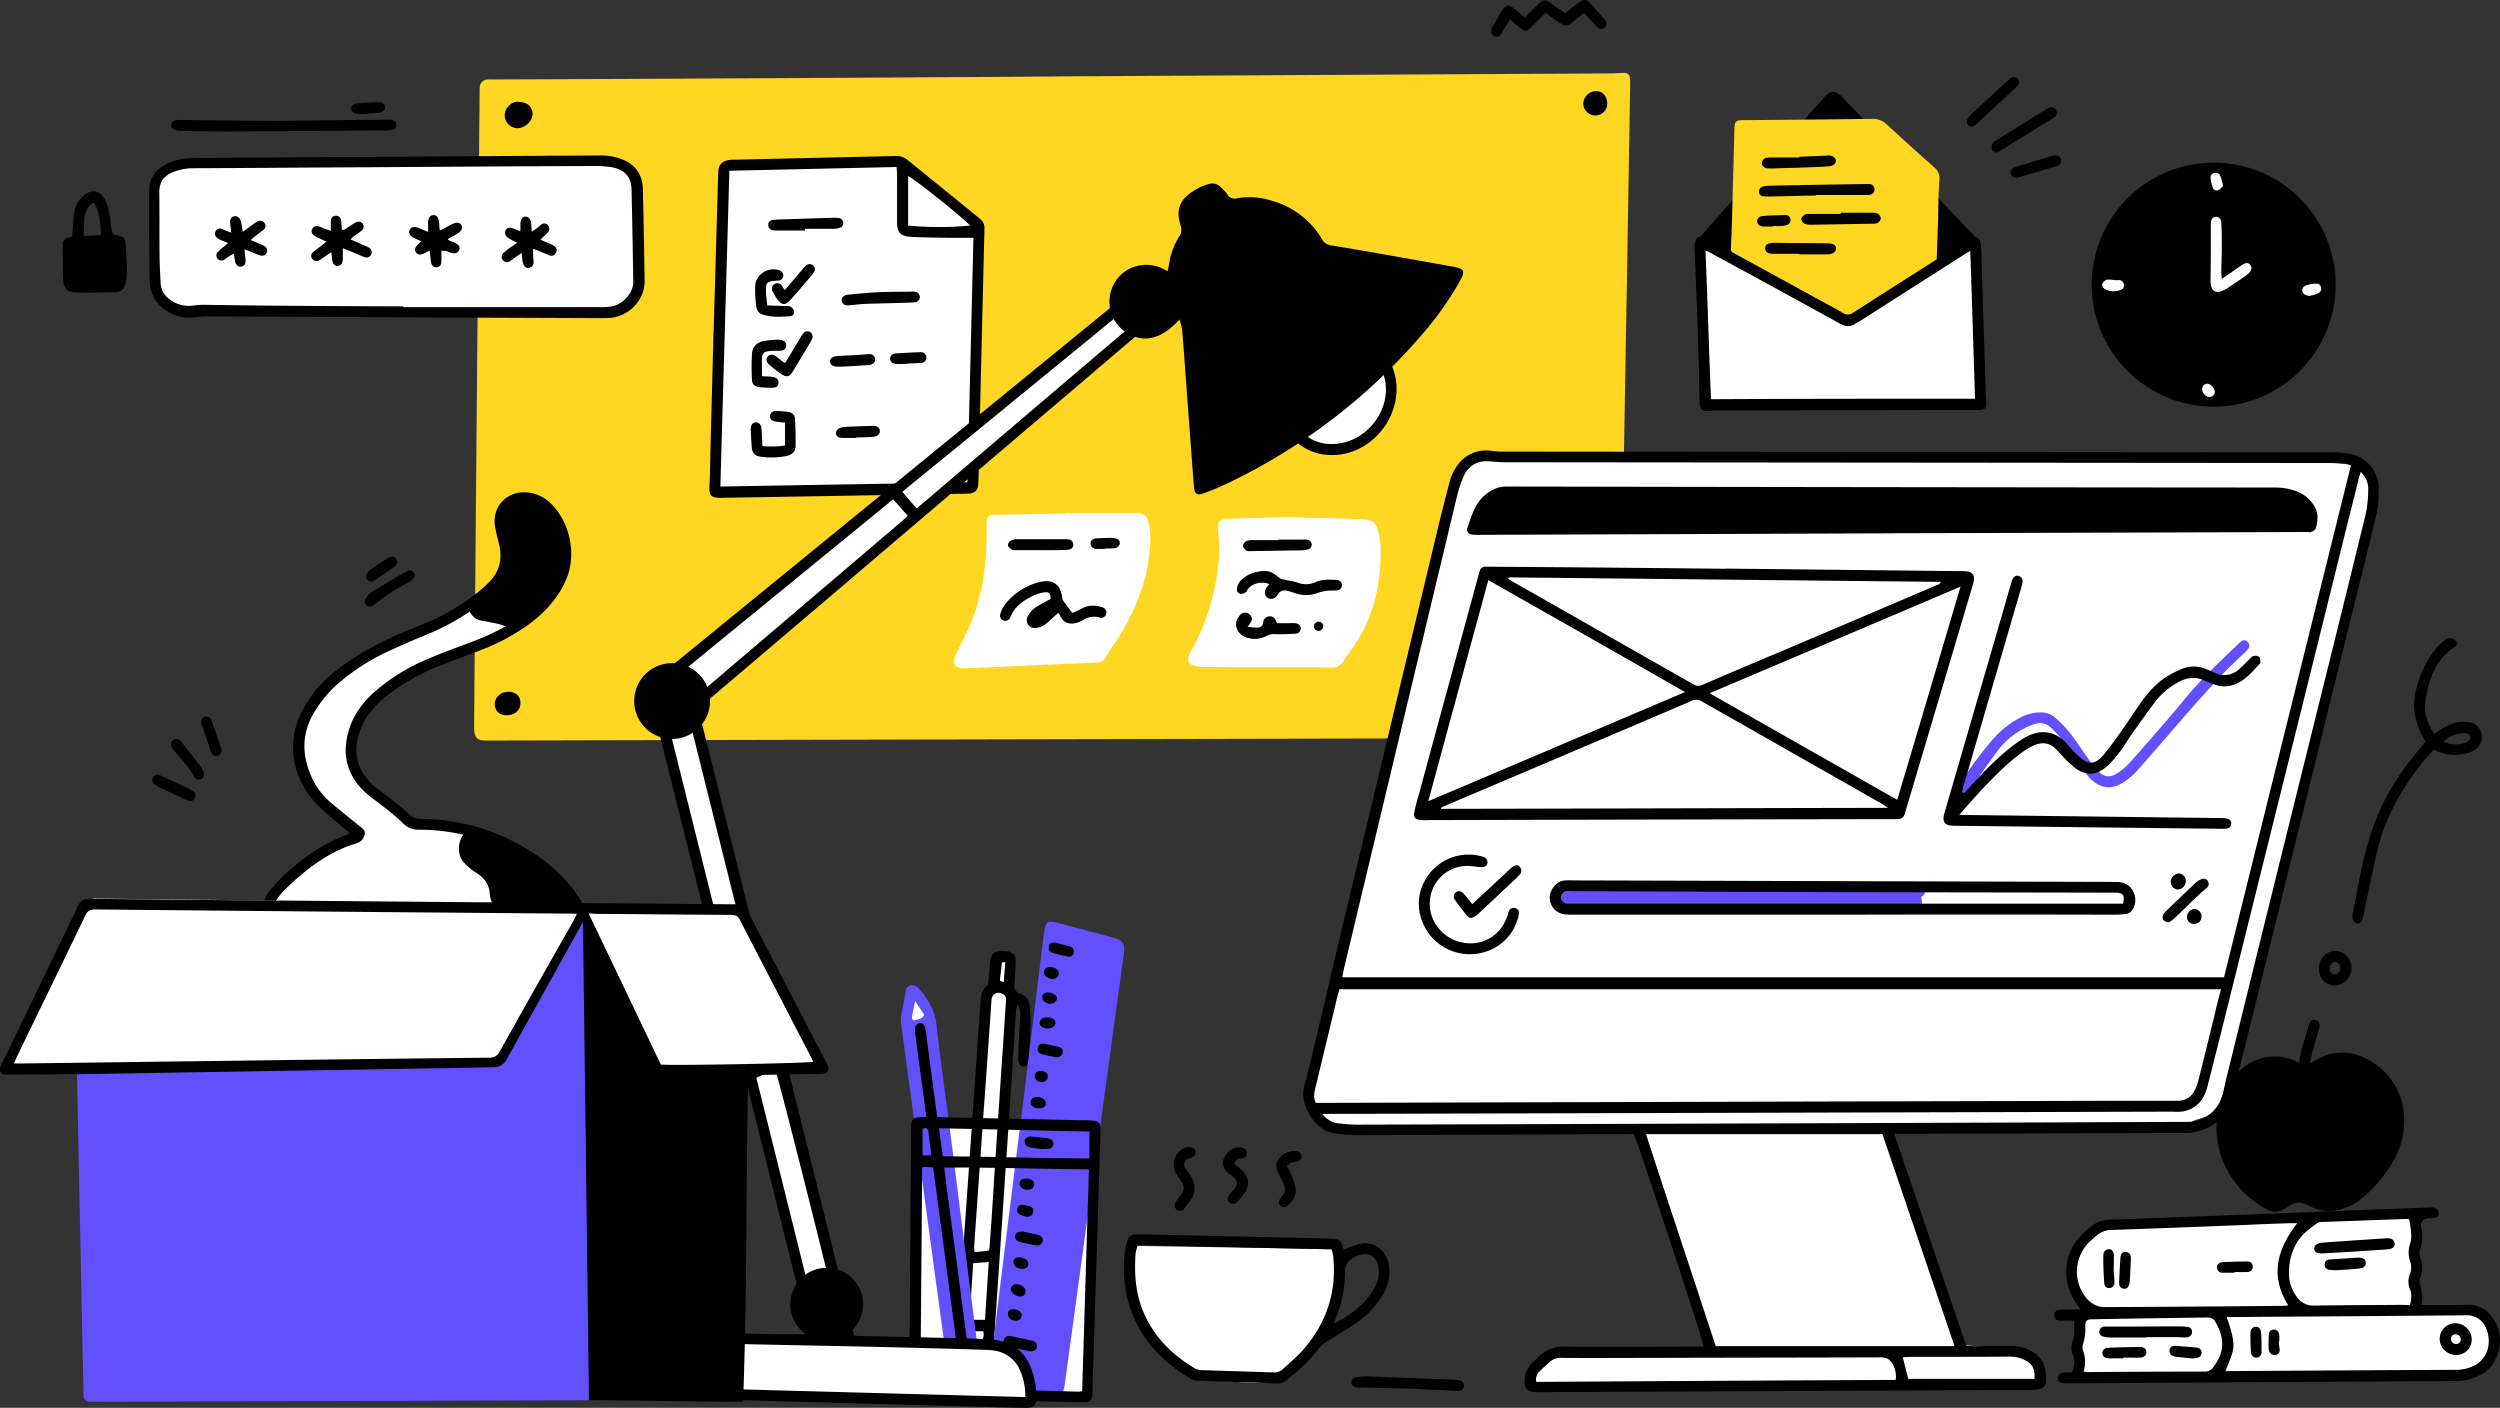 <svg xmlns="http://www.w3.org/2000/svg" viewBox="0 0 1198.84 675.09"><rect x="0" y="0" width="1198.84" height="675.09" fill="#333333" stroke="none"/><defs><style>.cls-1{fill:#ffd622;}.cls-2{fill:#fff;}.cls-3,.cls-4{fill:#6250fe;}.cls-4{fill-rule:evenodd;}</style></defs><g id="Layer_2" data-name="Layer 2"><g id="All"><g id="Work-Essentials"><g id="Work-Essentials-2" data-name="Work-Essentials"><g id="Board"><path id="Path" class="cls-1" d="M505.48,36.64l267-1.44c2.16,0,4.32-.24,6.48-.24a2.46,2.46,0,0,1,2.64,2.4,23.12,23.12,0,0,1,.12,2.88c-.48,31.8-1.08,63.72-1.56,95.52-.6,32-1.08,64.08-1.68,96.24-.72,38.64-1.32,77.16-2,115.8a11.15,11.15,0,0,1-.6,3.48,3.65,3.65,0,0,1-3.72,2.64h-3q-267.66.54-535.32,1.2h-.6c-4.32,0-5.64-1.2-5.88-5.52v-2.28Q228.58,195.58,230,44a19.44,19.44,0,0,1,.12-2.64,3.84,3.84,0,0,1,3.6-3.24,14.46,14.46,0,0,1,2.28,0q134.64-.54,269.52-1.44Z"/><path class="cls-2" d="M466.9,169.16l-1.08,57.6c-.12,3.84-.72,4.56-4.56,4.8-7.08.36-14.16.48-21.24.72-30.84,1.08-61.68,2-92.52,3.12a7.29,7.29,0,0,1-2.28-.12c-2-.36-2.64-1.68-2-3.6a19.77,19.77,0,0,0,.72-3.84c1.08-38.4,2-76.8,3.12-115.2.24-9.36.48-18.72.84-28.08a19.44,19.44,0,0,1,.12-2.64c.36-2.76,1.8-3.48,4.32-2.28a6.55,6.55,0,0,0,3.36.72c6.36-.12,12.6-.48,19-.6,12.48-.48,25.08-.84,37.56-1.32,5.28-.24,10.44-.36,15.72-.72a13.65,13.65,0,0,1,8.28,2.4,137,137,0,0,1,19.56,14.76c4,3.72,7.44,7.92,11,12a7.38,7.38,0,0,1,1.44,4.2c-.24,15.84-.6,31.68-.84,47.4-.12,3.48,0,7,0,10.44C467,169.16,466.9,169.16,466.9,169.16Z"/><path class="cls-2" d="M511.18,246h33c4.56,0,6,1.2,6.84,5.76,1,4.92.6,9.72,0,14.64-1.44,13.32-6.48,25.32-13.08,36.72-2.4,4.08-5.16,7.8-7.56,11.88a5.5,5.5,0,0,1-4.8,2.76c-12.84.48-25.68,1.08-38.52,1.68-8.16.36-16.32.72-24.48,1a6.91,6.91,0,0,1-3.48-.6c-1.56-.72-2-3.24-1.2-4.92,1.44-3,2.88-6.12,4.44-9.12,8.16-15.84,10.8-32.76,10.8-50.4,0-1.68-.12-3.24,0-4.92.24-2.76,1.2-3.6,4-3.6,11.28-.24,22.68-.36,34-.6C511.18,246.2,511.18,246.08,511.18,246Z"/><path class="cls-2" d="M617.14,248c14.4.36,24.72.6,35.16,1,.84,0,1.8.12,2.64.12a5.79,5.79,0,0,1,5.52,4.32A36.39,36.39,0,0,1,662,262c.48,17.88-3.24,34.68-13.92,49.44a54,54,0,0,0-3.72,5.4,6.2,6.2,0,0,1-5.88,3.24c-8-.12-16.08-.12-24.24-.12-12.6,0-25.32,0-37.92-.12a12.55,12.55,0,0,1-4.68-1c-2-1-2.4-2.28-1.56-4.32a31.09,31.09,0,0,1,1.68-3.48,105.68,105.68,0,0,0,12.6-41.64,74.43,74.43,0,0,0-.12-13.68c-.48-5.88-.12-6.72,5.88-7C600.46,248.48,610.78,248.12,617.14,248Z"/><path id="Shape" d="M342.24,158.08l2.16-75.24c.12-3.72,1.56-5.52,5.28-6.12a10.32,10.32,0,0,1,1.92-.12l77.88-1.8a8.58,8.58,0,0,1,5.76,1.92L469.8,104.8a5.65,5.65,0,0,1,2.28,5q-1.44,57.78-2.76,115.44c0,2.4-.12,4.8-.24,7.2-.24,2.64-1.44,3.84-4.08,4.2-.72.12-1.56,0-2.28.12-38.16.6-76.32,1.32-114.48,1.92-1.32,0-2.64.12-4,0-3-.12-4.08-1.32-4.08-4.32,0-1.8.12-3.48.24-5.28.48-23.76,1.2-47.4,1.8-71Zm121.68,73.2c1-39.36,1.92-78.36,2.88-117.24H455c-6.12-.12-12.24-.12-18.36-.48-5-.36-6.48-2.16-6.48-7V83.68c0-1.08-.12-2.16-.24-3.6l-80.16,1.8c-1.44,50.64-2.88,100.92-4.32,151.44C385.08,232.6,424.32,232,463.92,231.28ZM435.48,108.16a154.11,154.11,0,0,0,29.76,0c-4.2-4.44-27.6-23-29.76-23.76Z"/><path d="M507.48,293.92c-2.28,1.92-4.32,4-6.48,5.64a9,9,0,0,1-4.2,1.56,3.76,3.76,0,0,1-4.08-5.28,11.59,11.59,0,0,1,3.36-4.2c2.4-1.68,5-2.88,7.68-4.44.12-2.64-.6-3.48-3.12-3.12A20.86,20.86,0,0,0,496,285.4c-4.92,2.28-9.36,5.28-11.52,10.56a2.58,2.58,0,0,1-3.12,1.68,2.54,2.54,0,0,1-1.56-3.48,13,13,0,0,1,2-4.08,29.82,29.82,0,0,1,16.56-10.92c6.48-1.56,10.08.84,11,7.32a3.91,3.91,0,0,0,.48,1.56l4.32,5.88a32,32,0,0,0,4.68-2.16c3-1.68,6.12-1.56,9.24-.72,1.92.48,2.76,1.8,2.4,3.36a2.5,2.5,0,0,1-3.36,1.68,9.4,9.4,0,0,0-7.8,1.32,12.11,12.11,0,0,1-1.8.84c-4,1.56-7.44,1-9.24-3.24C508,294.52,507.6,294,507.48,293.92Z"/><path d="M608.64,280.12c-3.48-1.56-8.28-.36-10.32,2.52-.36.48-.48,1.08-.84,1.32a4.5,4.5,0,0,1-2.52.84,2.08,2.08,0,0,1-1.8-2.4,6.28,6.28,0,0,1,1.2-3.24c2.76-4,10.68-6.48,15.12-4.8,1.68.72,3.12,2.16,4.8,3.24,2.52.6,5.4,1,8,1.8a11,11,0,0,0,8.52-.24c3.24-1.44,6.6-1.2,10-1.08a2.68,2.68,0,0,1,2.76,2.64,2.62,2.62,0,0,1-2.64,2.4c-1.32.12-2.64,0-4,.12a22.69,22.69,0,0,0-4.8,1,15.55,15.55,0,0,1-10.92.24c-1.08-.36-2-.6-3.12-1-2.16-.6-4-.6-5.4,1.68s-3.48,2.52-5,1.32-1.44-3,0-5.28A8.73,8.73,0,0,0,608.64,280.12Z"/><path d="M598.2,300.52a40.63,40.63,0,0,0,4.44.48c1.56,0,2.88-.48,3.12-2.52a3.07,3.07,0,0,1,2.64-2.88,2.94,2.94,0,0,1,3.36,1.92,14.08,14.08,0,0,1,.6,1.32h5.88a23.06,23.06,0,0,1,2.88,0c1.8.24,2.76,1.2,2.64,2.64a2.54,2.54,0,0,1-2.64,2.4c-3,.12-6.12.36-9.12.24a8,8,0,0,0-4.68.84A11.72,11.72,0,0,1,598.8,306c-4.08-.84-6.72-4.32-5.88-8a7.13,7.13,0,0,1,2.16-3.48,3.11,3.11,0,0,1,4.44.48c1.2,1.32,1.08,2.52-.36,4.32C599.28,299.44,599,299.68,598.2,300.52Z"/><path d="M613.08,258.76h11.4a14.46,14.46,0,0,1,2.28,0,2.42,2.42,0,0,1,.24,4.8,18.32,18.32,0,0,1-3.6.36l-23.76.36c-.6,0-1.44.12-1.92-.24-.72-.6-1.56-1.32-1.68-2.16a3.18,3.18,0,0,1,1.44-2.28,6.6,6.6,0,0,1,3.12-.6H613C613.08,259,613.08,258.88,613.08,258.76Z"/><path d="M498.84,263.8H487.08c-.6,0-1.44.12-1.92-.24-.72-.48-1.68-1.32-1.8-2a2.72,2.72,0,0,1,1.32-2.28,6.64,6.64,0,0,1,3.12-.72h23.52a7,7,0,0,1,1.56.24,2.32,2.32,0,0,1,1.8,2.4,2.22,2.22,0,0,1-1.92,2.28,9.41,9.41,0,0,1-2.64.24c-3.6.12-7.44.12-11.28.12Z"/><path d="M766.2,336.88a7.35,7.35,0,0,1-7.2,7.44c-3.48,0-6.84-3.48-6.84-7a7.69,7.69,0,0,1,7.44-7.2A6.61,6.61,0,0,1,766.2,336.88Z"/><path d="M248.76,48.88c4.2.12,6.72,2.4,6.6,6-.12,3.36-3.72,6.6-7.32,6.6a6.25,6.25,0,0,1-6-6.36C242,52,245.4,48.28,248.76,48.88Z"/><path d="M242.88,343c-3.36,0-5.64-2.16-5.64-5.4s2.88-5.88,6.48-5.88,5.88,2,5.88,5.4S247,343,242.88,343Z"/><path d="M764.88,55.36a5.79,5.79,0,0,1-5.64-5.64,6.21,6.21,0,0,1,6.48-6c2.88.12,4.92,2.52,5,5.88A5.64,5.64,0,0,1,764.88,55.36Z"/><path d="M529.92,263.2c-1.44,0-2.88.12-4.2,0a2.62,2.62,0,0,1-2.76-2.64c0-1.44,1-2.28,2.88-2.4,2.4-.12,4.8-.24,7.2-.24a9.35,9.35,0,0,1,2.52.48,2.06,2.06,0,0,1,1.32,2.64,3.5,3.5,0,0,1-1.92,1.8A33.28,33.28,0,0,1,530,263,.37.37,0,0,0,529.92,263.2Z"/><path d="M632.52,298.12a2.18,2.18,0,0,1,2,2.4,2.28,2.28,0,0,1-2.52,2,2.14,2.14,0,0,1-1.92-2.28A2.27,2.27,0,0,1,632.52,298.12Z"/><path d="M376.44,213.64v-11a43.16,43.16,0,0,1-4.32-.48q-2.88-.36-2.88-2.52a2.57,2.57,0,0,1,2.88-2.52,34.17,34.17,0,0,1,6.12.48,3.37,3.37,0,0,1,3,3.36c.24,4.44.36,8.88.24,13.32-.12,2.28-1.68,3.72-4,4.32a36.22,36.22,0,0,1-13,.36c-2.52-.36-3.72-1.8-4-4.44-.24-2.88-.36-5.88-.48-8.76,0-1.92,1-3.24,2.4-3.24s2.64,1,2.76,3c.24,2.76.24,5.4.48,8.4A45.6,45.6,0,0,0,376.44,213.64Z"/><path d="M367.92,146.44c3.24.12,6.12.24,8.88.36a4.79,4.79,0,0,1,2.28.24,3.72,3.72,0,0,1,1.68,2.16,1.93,1.93,0,0,1-1.68,2.4c-4.8.36-9.6.72-14.16-1.08a4.34,4.34,0,0,1-2.16-3,53.69,53.69,0,0,1-.6-10.68c.36-5.28,6.12-8.88,11.28-7.32a2.75,2.75,0,0,1,2.16,2.88,2.46,2.46,0,0,1-2.4,2.16h-.6c-5.16.48-5.4.72-5.28,5.88C367.44,142.36,367.68,144.28,367.92,146.44Z"/><path d="M365.4,180.4c2.16.12,3.72.12,5.16.36,2,.24,2.88,1.44,2.76,3s-1.2,2.16-3.12,2.16a48.18,48.18,0,0,1-5.88-.24c-2.28-.24-3.6-1.2-3.72-3.36a112.45,112.45,0,0,1,0-12.72c.24-3.48,2.52-5.52,5.88-6.12a59.12,59.12,0,0,1,6.48-.6,7.54,7.54,0,0,1,2.28.36A2.42,2.42,0,0,1,377,166a2.47,2.47,0,0,1-2.52,2.16c-1.68.12-3.24,0-4.92.12-3.48.36-4.08,1-4.2,4.44Z"/><path d="M406.68,146.44c-1.68,0-2.76-.6-3-2.16s1-2.88,3.12-3c5.16-.48,10.44-1,15.6-1.2s10-.12,15-.24a7.92,7.92,0,0,1,1.68.12,2.54,2.54,0,0,1,2,2.28,2.48,2.48,0,0,1-1.92,2.64,23.3,23.3,0,0,1-2.88.24c-7.08.24-14.16.36-21.24.6C412.32,145.84,409.68,146.2,406.68,146.44Z"/><path d="M386,110.56H373.32a19.44,19.44,0,0,1-2.64-.12,2.47,2.47,0,0,1-2.28-2.4,2.22,2.22,0,0,1,2-2.52c.6-.12,1.32-.12,1.92-.24,9-.24,18-.6,27-.84a11.59,11.59,0,0,1,2.88.12,2.43,2.43,0,0,1,2.16,2.16,2.25,2.25,0,0,1-1.68,2.52,9.64,9.64,0,0,1-3.24.48H385.8A1,1,0,0,1,386,110.56Z"/><path d="M376.44,174.16c2.52-4.08,4.8-7.92,7.08-11.76a14.55,14.55,0,0,1,1.8-2.64,2.35,2.35,0,0,1,3-.6,2.54,2.54,0,0,1,1.2,3.12,10.64,10.64,0,0,1-1,2L380.28,178c-1.68,2.76-3.12,3.12-5.88,1.2-1.8-1.2-3.48-2.64-5.16-4s-2.16-2.88-1.08-4.2,2.4-1.2,4.32.12C373.68,172,374.76,173,376.44,174.16Z"/><path d="M376.32,139.12c3-3.48,5.76-6.72,8.52-10a10.94,10.94,0,0,1,2-2,2.42,2.42,0,0,1,3.24.36,2.22,2.22,0,0,1,.24,3l-.72,1.08c-3.48,4.08-6.84,8.16-10.44,12.12-2.64,3-4.44,2.76-6.72-.6a18.68,18.68,0,0,1-1.92-3.36,2.58,2.58,0,0,1,4.44-2.64C375.36,137.56,375.6,138.16,376.32,139.12Z"/><path d="M409.44,170.32c2.4-.12,4.8-.36,7.08-.48,1.8-.12,2.88.72,3.12,2.16s-.72,2.52-2.4,3a4.5,4.5,0,0,1-1.32.12c-4.44.24-8.88.6-13.32.72-3,.12-4.44-.72-4.56-2.4s1.2-2.64,4.32-2.76l7.08-.36Z"/><path d="M410.64,210h-6.48c-1.92,0-3-.6-3.24-1.92s.72-2.64,2.64-3.12a29.72,29.72,0,0,1,3.24-.36l11-.36h1c1.92.12,3,.84,3.12,2.28s-.84,2.64-2.76,2.88-3.84.24-5.88.36h-2.64Z"/><path d="M434.88,174.52c-1.68,0-3.48.12-5.16,0s-2.88-1.08-2.88-2.4.84-2.52,2.76-2.64c3.84-.24,7.8-.48,11.76-.6a2.63,2.63,0,0,1,2.88,2.52A2.51,2.51,0,0,1,441.6,174c-2.16.24-4.32.24-6.48.36C434.88,174.4,434.88,174.52,434.88,174.52Z"/></g><g id="Password"><path class="cls-2" d="M191.14,77.12h95.52a21.43,21.43,0,0,1,10.92,2.76c4.32,2.52,7.2,5.88,7.08,11.52-.36,15.6-.36,31.2-.48,46.8,0,2.28-.36,4-2.76,4.92a10,10,0,0,0-3.48,2.4C295.78,148,293,148.4,290,148.4c-5.28.12-10.68.6-16,.72-26.64.36-53.16.6-79.8,1-18.72.24-37.32-1-55.92-1.8a307.66,307.66,0,0,0-37.92.6c-4,.24-7.8.36-11.76.36-5.64-.12-9.72-2.88-12.24-7.92a33,33,0,0,1-3.36-13.92c-.12-3.84.24-7.56.36-11.4.12-8.28.24-16.56.12-24.84a7.49,7.49,0,0,1,1.08-4.32,16.69,16.69,0,0,1,6.72-5.52c3-1.32,6-2.64,9-3.84a12.23,12.23,0,0,1,4.2-.48q48.42.18,96.6.12Z"/><path d="M190.68,75.16q49-.36,97.8-.6a25.84,25.84,0,0,1,9,1.56c6.72,2.28,10.56,7.08,10.8,14.4.36,14.76.6,29.4.84,44.16.12,9.12-7.56,17.16-16.68,17.76-1.56.12-3,.12-4.56.12q-94.32-.36-188.52-.84a58.85,58.85,0,0,0-6.48.48c-7.68.84-15.6-3.12-19.08-9.6-1.8-3.24-2-7-2.16-10.44-.12-13.68-.12-27.24-.12-40.92A13,13,0,0,1,77.64,80a26.11,26.11,0,0,1,12.6-4.08c1.44-.12,2.88-.12,4.2-.12,32.16-.36,64.2-.48,96.24-.6Zm2.64,71.76v.36h95.16a24,24,0,0,0,4.2-.24c5.64-.6,11.16-6.48,11-12-.24-14.76-.48-29.4-.84-44.16-.12-6.12-3.36-9.6-9.48-10.68a48.57,48.57,0,0,0-7.2-.6c-36.48.12-72.84.36-109.32.6-28,.12-55.8.36-83.76.48a25.94,25.94,0,0,0-10.8,2.16c-4,1.8-5.88,4.8-5.88,9.24.12,10.32,0,20.76.12,31.08,0,4.08.36,8.28.48,12.36a10.11,10.11,0,0,0,4.32,8,14.94,14.94,0,0,0,11.4,3,32.73,32.73,0,0,1,4.92-.36C129.72,146.68,161.52,146.8,193.32,146.92Z"/><path d="M34.56,113.32c.36-3.6.6-7,.84-10.32a14.08,14.08,0,0,1,4.68-9.12c3.48-3.24,7.8-2.76,10.08,1.56a22.89,22.89,0,0,1,2.16,6.48c.48,2,.48,4.08.84,6.12.24,1.44.6,3,.84,4.08.48.36.72.48,1,.48,4.68.72,5.16,1.2,5.4,6,.12,3.72.48,7.44.48,11.16a32.58,32.58,0,0,1-.6,5.88c-.48,2.64-2,4.44-4.92,4.44-6.48.12-12.84.48-19.32.12-4.08-.12-5.52-2-5.76-6.12-.24-5.4-.12-10.92-.24-16.32A3.43,3.43,0,0,1,32.52,114,6.93,6.93,0,0,0,34.56,113.32Zm10.2-16.2C39,101.2,40.68,107.2,40,113.2c3.12-.24,5.76-.36,8.4-.48C48.24,104.68,47.16,100,44.76,97.12Z"/><path d="M156.6,115.84c-1.44-.6-2.52-1.08-3.48-1.56a13.68,13.68,0,0,1-2.28-1.2c-1.32-.84-1.8-2.28-1.08-3.36a2.54,2.54,0,0,1,3.12-1.2,20,20,0,0,1,2.4,1c1,.36,1.92.72,3.36,1.2V106a2.38,2.38,0,0,1,2.16-2.52,2.35,2.35,0,0,1,2.76,2.16c.24,1.44.24,3,.36,4.68,1.56,0,2.52-1.2,3.6-1.8s2.16-1.44,3.36-2a2.41,2.41,0,0,1,2.52,4.08,47.71,47.71,0,0,1-4,2.88l-1.32,1.32q3.42,1.44,6.48,2.88a14.58,14.58,0,0,1,2.4,1.08,2.48,2.48,0,0,1,1,3.36,2.42,2.42,0,0,1-3.12,1.2c-1.8-.6-3.36-1.44-5.16-2.16s-3.36-1.44-5.28-2.16v4.92c0,2.28-.84,3.48-2.4,3.6s-2.52-1.08-2.76-3.36c-.12-1-.24-1.92-.36-3.24-1.44,1-2.64,1.8-3.72,2.52a22.51,22.51,0,0,1-2.16,1.44,2.46,2.46,0,0,1-3.24-.72,2.29,2.29,0,0,1,.36-3.24,40.8,40.8,0,0,1,3.6-2.76C154.56,117.4,155.4,116.8,156.6,115.84Z"/><path d="M110.88,111.52c-.24-1.68-.36-3-.48-4.2-.24-2,.36-3.36,1.92-3.6s2.64.6,3.24,2.52a41.56,41.56,0,0,1,.84,4.92c1.56-1.08,3-2.16,4.32-3.12a15.9,15.9,0,0,1,3-1.92,2.32,2.32,0,0,1,3.12.84,2.29,2.29,0,0,1-.48,3.24l-4.68,3.6a18.67,18.67,0,0,1-1.44,1.32c1.44.6,2.64,1.08,3.72,1.56a25.68,25.68,0,0,1,2.64,1.2c1.2.72,1.92,1.8,1.32,3.24a2.47,2.47,0,0,1-3.24,1.32,13.06,13.06,0,0,1-3-1.2c-1.32-.48-2.64-1-4.44-1.68.12,1.92.36,3.36.48,4.8.24,2-.48,3.24-2,3.48s-2.64-.72-3-2.64c-.24-1.08-.36-2.16-.6-3.6-.84.48-1.56.84-2.16,1.2-.84.48-1.56,1.2-2.4,1.68a2.29,2.29,0,0,1-3.24-.48,2.4,2.4,0,0,1,.12-3.24,20.82,20.82,0,0,1,3-2.52c.6-.48,1.08-1,1.92-1.68-1.32-.6-2.4-1-3.48-1.44a7.49,7.49,0,0,1-1.92-1.2,2.49,2.49,0,0,1,2.16-4.32A26.57,26.57,0,0,0,110.88,111.52Z"/><path d="M248,116.44c-1.56-.84-2.64-1.32-3.72-2-1.92-1.08-2.52-2.64-1.8-4s2-1.56,4.08-.72c.84.36,1.56.6,2.4,1a1.61,1.61,0,0,0,.6-.12v-3.48c.12-2,1-3.24,2.4-3.24s2.52,1.08,2.76,3.12a10.32,10.32,0,0,1,.12,1.92c0,.6.12,1.08.12,2.16a22.94,22.94,0,0,0,2.52-1.68,25.14,25.14,0,0,0,2-1.68,2.29,2.29,0,0,1,3.24.24,2.55,2.55,0,0,1,.12,3.36,12.76,12.76,0,0,1-1.8,1.8c-.48.48-1.08,1-1.92,1.8,1.68.72,3,1.32,4.44,1.92a13.68,13.68,0,0,1,2.28,1.2,2.32,2.32,0,0,1,.72,3.24,2.29,2.29,0,0,1-3,1.2c-1.92-.72-3.84-1.56-5.76-2.4a15,15,0,0,0-2.16-.72v3.6c0,.84.24,1.68.24,2.64a2.73,2.73,0,0,1-2.28,2.88c-1.32.24-2.52-.84-2.88-2.52-.24-1.32-.36-2.76-.6-4.68-1.44,1.08-2.64,1.8-3.72,2.64a17.17,17.17,0,0,1-1.8,1.32c-1.44.84-2.64.6-3.48-.6a2.27,2.27,0,0,1,.24-3.24,30.3,30.3,0,0,1,3-2.52C245.52,118.24,246.6,117.4,248,116.44Z"/><path d="M211.68,120.16v5c0,1.92-.84,2.88-2.28,3s-2.4-.72-2.76-2.64c-.24-1.68-.36-3.36-.6-5.4-1.08.48-1.8,1-2.52,1.32-1.92,1-3.24.84-4.08-.48s-.36-2.4,1.2-4c.36-.36.84-.72,1.44-1.2-1.44-.72-2.76-1.2-4-1.92-1.56-.84-2.16-2.16-1.68-3.48s1.92-1.8,3.6-1.32,3.12,1.32,5.28,2.16v-4.56c.12-2.28,1.08-3.48,2.64-3.48s2.4,1.2,2.64,3.6c.12,1.08.12,2.16.24,3.24,0,.12.12.12.36.48,1.8-1,3.48-1.92,5.4-2.88q3.42-1.8,4.68.36c.84,1.44.12,2.88-2.28,4.32-1.2.72-2.52,1.44-3.72,2a7.11,7.11,0,0,0-.48.72c1.08.48,2.16,1,3.12,1.32,2.16,1,2.88,2.16,2.28,3.6s-2,1.92-4.2,1.2c-.72-.24-1.44-.6-2.16-.84A4.77,4.77,0,0,1,211.68,120.16Z"/></g><g id="Mail"><path class="cls-2" d="M882.7,193.4H822.82c-4.32.12-4.92-1-4.92-4.8-.36-19.68-.84-39.24-1.32-58.8,0-1.92-.84-3.84-1.08-5.64a10.32,10.32,0,0,1,0-3.84,3.41,3.41,0,0,1,5.16-2,77.87,77.87,0,0,1,6.6,4.32,2.63,2.63,0,0,1,1.2,1.08c1.08,3.12,4,3.84,6.36,5.16,16,8,32,16,47.88,24a4.88,4.88,0,0,0,5.64-.36q25.56-16.74,51.36-33.24c.84-.48,1.68-1.08,2.52-1.56,2.76-1.56,4.56-.48,4.8,2.76.24,2.64.24,5.28.36,7.8.84,19.92,1.56,39.84,2.4,59.76.24,4.56-1.2,4.44-4.2,5.28a14.65,14.65,0,0,1-3.24.12H882.82C882.7,193.28,882.7,193.28,882.7,193.4Z"/><path d="M879.5,44a20,20,0,0,1,2.76,1.44A9.59,9.59,0,0,1,883.82,47c20.52,21.6,41,43.08,61.56,64.68.72.84,1.56,1.56,2.16,2.4,1.2,1.8.48,3.36-1.56,4.08a21.9,21.9,0,0,0-3.84,1.68q-25.2,16.38-50.28,33c-1,.6-1.8,1.2-2.76,1.8a4.34,4.34,0,0,1-4.92.12c-3.84-2.16-7.68-4.08-11.52-6.24-17.52-9.36-34.92-18.72-52.44-28.08A17.18,17.18,0,0,1,817.7,119c-3.24-2.16-3.48-4.08-1-7,19.44-22,39-43.8,58.44-65.76C876.26,45.2,877.46,44,879.5,44Z"/><path d="M957.26,73.28c-.72-.48-1.8-.84-2-1.56a3.67,3.67,0,0,1,.12-2.76,5.27,5.27,0,0,1,1.92-1.68c7.92-4.92,16-10,23.88-14.88a8.06,8.06,0,0,1,1.44-.72,2.6,2.6,0,0,1,2.64,4.44l-1.08.72c-7.92,4.92-16,9.84-23.88,14.76A22.33,22.33,0,0,1,957.26,73.28Z"/><path d="M946.1,60.68c-2.4.12-3.6-1.8-2.64-3.6a16.72,16.72,0,0,1,1.8-2.28l18-16.56a5.33,5.33,0,0,1,1.32-1,2.55,2.55,0,0,1,3,.48,2.37,2.37,0,0,1,.24,3,7.53,7.53,0,0,1-1.32,1.44L947.78,59.48A9.09,9.09,0,0,1,946.1,60.68Z"/><path d="M985.58,74.48c1.44.12,2.4.6,2.76,2a2.47,2.47,0,0,1-1.44,3,4.57,4.57,0,0,1-1.2.36c-5.88,1.68-11.64,3.48-17.52,5.16-1.92.6-3.36,0-3.84-1.32s.12-2.88,2-3.48c6-1.92,12-3.72,18.12-5.52A4.45,4.45,0,0,0,985.58,74.48Z"/><path class="cls-1" d="M929.41,104.88c-.24,6.84-.48,13.68-.72,20.64,0,2.28-.84,3.6-3.24,4.56a69.22,69.22,0,0,0-10.44,6l-22,13.68a14.65,14.65,0,0,0-3,2.4,3,3,0,0,1-3.84.6c-.72-.36-1.32-.72-2-1.08q-25.38-13.86-50.88-27.6c-2.52-1.32-3.36-2.88-3.24-5.88.6-11.4.72-22.92,1.08-34.32.24-7.44.36-14.88.6-22.2.12-3.48.72-4.08,4.32-4.08,20.64-.12,41.16-.36,61.8-.6a9.31,9.31,0,0,1,7,2.76c7.44,6.84,15,13.68,22.56,20.4A6.68,6.68,0,0,1,930,86.4c-.48,6-.48,12.24-.6,18.48Z"/><path d="M814.08,157c-.48-13.56-1-25.44-1.44-37.32a10.26,10.26,0,0,1,0-1.92c.24-4.2,2.4-5.4,6-3.36q26.1,14.22,52.2,28.56c4.32,2.4,8.64,4.56,12.84,7.08a4.15,4.15,0,0,0,5-.12q26.64-17.1,53.52-34.08l2.16-1.44c3-1.68,5.16-.6,5.52,2.76.36,4,.36,7.8.48,11.76.6,20.28,1.32,40.56,1.92,60.84,0,1.2.24,2.4.24,3.6.12,2-.48,2.88-2.52,3.12-1.2.12-2.4.12-3.6.12-40.56.12-81.12.12-121.68.24-2,0-4.08.12-6.24.24s-3-.72-3.36-2.76c-.12-.6,0-1.32-.12-1.92C814.8,179.92,814.44,167.68,814.08,157Zm133,34.2c-.72-23.76-1.44-47-2.28-70.92-1.56,1-2.52,1.44-3.48,2.16l-48.6,31c-1.08.72-2.28,1.32-3.36,2-2.52,1.56-4.68,1.08-7.2-.36q-30.42-16.74-60.84-33.24a23.72,23.72,0,0,0-3.48-1.68c1,24.12,1.68,47.76,2.64,71.28C862.92,191.2,904.68,191.2,947,191.2Z"/><path d="M870.84,93.76c-7.56.12-15,.36-22.56.48a23.12,23.12,0,0,1-2.88-.12,2.22,2.22,0,0,1-1.92-2.28,2.43,2.43,0,0,1,1.92-2.4,9.36,9.36,0,0,1,2.64-.36c15.72-.36,31.44-.6,47-.84h1.32a2.61,2.61,0,0,1,2.52,2.52,2.54,2.54,0,0,1-2.4,2.64,18.58,18.58,0,0,1-2.64.12H871C870.84,93.52,870.84,93.64,870.84,93.76Z"/><path d="M882.72,102h14.64a6.59,6.59,0,0,1,3.12.48,3,3,0,0,1,1.44,2.28,3.39,3.39,0,0,1-1.56,2.16,5.85,5.85,0,0,1-2.52.36c-9.72.12-19.32.36-29,.48a8.18,8.18,0,0,1-3.48-.48,2.91,2.91,0,0,1-1.56-2.4c.12-.84,1.2-1.68,2-2.16.6-.36,1.44-.12,2.28-.12h14.64Z"/><path d="M862.8,75.16c4-.12,7.8-.36,11.76-.48.84,0,1.8-.12,2.64-.12,1.8.12,2.88,1,3.12,2.28s-1,2.64-2.88,2.88c-3,.24-6.12.36-9.12.48-6.12.24-12.24.36-18.24.6a23.12,23.12,0,0,1-2.88-.12c-1.56-.36-2.52-1.44-2.28-2.76a2.68,2.68,0,0,1,2.4-2.28c.48,0,.84-.12,1.32-.12H863C862.8,75.4,862.8,75.28,862.8,75.16Z"/><path d="M862.92,121.72H850.8a7.92,7.92,0,0,1-1.68-.12,2.54,2.54,0,0,1-2.64-2.4c-.12-1.44.84-2.4,2.64-2.64a19.44,19.44,0,0,1,2.64-.12c8.16.12,16.32.12,24.6.24,2.64,0,4,.84,4.08,2.4s-1.32,2.76-4,2.88c-4.44.12-9,0-13.44,0C862.92,122,862.92,121.84,862.92,121.72Z"/><path d="M850.2,108.64h-4.56c-1.8-.12-2.88-1.08-3-2.4s.84-2.52,2.76-2.64c3.6-.36,7.2-.36,10.68-.48a2.28,2.28,0,0,1,2.52,2,2.4,2.4,0,0,1-1.68,2.76,14,14,0,0,1-2.16.48c-1.56.12-3,0-4.56,0Z"/></g><g id="Clock"><circle id="Oval" cx="1061.54" cy="136.5" r="58.5"/><path class="cls-2" d="M1065.44,133.77c3.48-2.4,6.24-4.32,9.12-6.36,2.28-1.56,3.48-1.68,4.56-.36s.6,3-1.56,4.68c-3.12,2.28-6.24,4.32-9.48,6.48a16.12,16.12,0,0,1-3.24,1.56c-2.4.72-4.08-.36-4.56-2.76a11.68,11.68,0,0,1-.24-2.88c0-3.6.12-7.2.12-10.8v-16c0-2,.84-3.24,2.28-3.36s2.64.84,2.76,3c.24,3.84.24,7.56.24,11.4,0,4.08-.24,8.28-.24,12.36C1065.2,131.37,1065.32,132.21,1065.44,133.77Z"/><path class="cls-2" d="M1013.61,134.32h2.4a2.24,2.24,0,0,1,2.4,1.8A2.28,2.28,0,0,1,1017,139a8.9,8.9,0,0,1-7.8-.48,2.7,2.7,0,0,1-1.08-2.4,4,4,0,0,1,2.16-2A11.09,11.09,0,0,1,1013.61,134.32Z"/><path class="cls-2" d="M1107.41,141.9c-2-.24-3.24-1.08-3.36-2.52s.84-2.4,2.88-2.88a30.15,30.15,0,0,1,3.24-.48c1.32-.12,2.4.24,2.76,1.56a2.3,2.3,0,0,1-1.2,3A18,18,0,0,1,1107.41,141.9Z"/><path class="cls-2" d="M1066.05,89.19c-.72.72-1.32,1.68-2.28,2a2,2,0,0,1-2.64-1.2,15.64,15.64,0,0,1-1.08-4.68,2,2,0,0,1,1.92-2.28,2.24,2.24,0,0,1,2.76,1.32A29.91,29.91,0,0,1,1066.05,89.19Z"/><path class="cls-2" d="M1056.05,186.76a2.47,2.47,0,0,1,2.28-2.76c1.56-.12,3.6,2,3.72,3.84a2.36,2.36,0,0,1-2.4,2.52C1057.85,190.48,1056.17,188.68,1056.05,186.76Z"/></g><g id="Accent"><path d="M759.61,6.15c-1.92,1.56-3.72,3-5.52,4.44-2.76,2.16-3.48,2.16-6.36.24-2.16-1.44-4.32-3-6.6-4.68l-6.48,6.48c-2.64,2.64-3.6,2.64-6.36.24-1.32-1.08-2.64-2.28-4.2-3.6-.84,1.32-1.44,2.4-2.16,3.48s-1.44,2.52-2.16,3.6a2.41,2.41,0,0,1-3.48.84c-1.44-.84-1.44-2.16-1-3.48a17,17,0,0,1,1.56-2.88c1.2-1.92,2.28-4,3.48-5.88,1.68-2.64,3.12-2.88,5.52-1,1.68,1.32,3.36,2.76,5.28,4.44,1.56-1.56,3.12-3,4.68-4.56l2.28-2.28c1.8-1.68,2.88-1.8,4.92-.48,1.32.84,2.52,1.8,3.72,2.64s2.52,1.68,3.84,2.64c2.16-1.68,4.2-3.36,6.24-4.92,2.64-2,3.84-2,6.12.48,1.92,2.16,3.84,4.44,5.76,6.6a7.7,7.7,0,0,1,1.2,1.56,2.44,2.44,0,0,1-3.72,3.12,21.56,21.56,0,0,1-2.28-2.4C762.61,9.51,761.17,7.83,759.61,6.15Z"/><path d="M131.87,58c20.52-.24,37-.48,53.4-.6a23.12,23.12,0,0,1,2.88.12,2.22,2.22,0,0,1,1.92,2.28,2.24,2.24,0,0,1-1.8,2.4,14.9,14.9,0,0,1-3.24.36c-25,.12-49.92.36-74.88.48-7.44,0-14.88-.12-22.2-.24a14.74,14.74,0,0,1-3.24-.24c-1.8-.36-2.88-1.44-2.64-2.76.24-1.56,1.32-2.16,2.76-2.28h2.64C103.67,57.76,119.87,57.88,131.87,58Z"/><path d="M176.39,54.64c-1.68,0-3.24.12-4.92,0s-2.88-1.08-3-2.4.84-2.4,2.76-2.64c3.48-.36,7-.48,10.44-.6a2.74,2.74,0,0,1,3,2.4c0,1.32-1,2.4-2.76,2.64s-3.72.24-5.52.36Z"/><path d="M674.79,665.81c-7.8-.12-15.72-.36-23.52-.48-1.92,0-3-.72-3.24-2s.84-2.76,2.76-3a35.74,35.74,0,0,1,6.24-.24l39.24,1.44a18.32,18.32,0,0,1,3.6.36A2.65,2.65,0,0,1,702,665c-.36,1.44-1.44,2-3,2-8.16-.48-16.2-.72-24.24-1.2Z"/><path d="M198.94,276.6a20.17,20.17,0,0,1-2.28,2.28c-2.88,1.68-6,3.12-8.76,4.92s-5.64,4-8.4,6.12c-1.2.84-2.16,1.44-3.48.6a2.52,2.52,0,0,1-.48-3.72,13.72,13.72,0,0,1,2.88-3c5.4-3.36,10.92-6.6,16.56-9.84C196.9,272.76,198.94,274,198.94,276.6Z"/><path d="M94.78,373.92c-.36-.36-1.44-.72-1.8-1.56-2.28-4.68-6.12-8.16-9.24-12.12a8.49,8.49,0,0,1-1.44-2.16,2.41,2.41,0,0,1,.6-3,2.55,2.55,0,0,1,3.36-.12.94.94,0,0,1,.48.48c3.24,4.2,6.6,8.28,9.84,12.6a8.3,8.3,0,0,1,1.2,3C97.9,372.72,96.82,373.92,94.78,373.92Z"/><path d="M75.7,371.4a4.94,4.94,0,0,1,1,.36L90,377.88a14.37,14.37,0,0,1,2.52,1.56,2.5,2.5,0,0,1,.84,3.48c-.72,1.2-2,1.56-3.72.84l-13-6.12a8.69,8.69,0,0,1-2.28-1.32,3.92,3.92,0,0,1-1.32-1.8A2.69,2.69,0,0,1,75.7,371.4Z"/><path d="M106.42,359.52c-.24,1.44-.72,2.4-2,2.88a2.3,2.3,0,0,1-3-1.32,33.92,33.92,0,0,1-1.32-3.72c-1.08-3.24-2.28-6.6-3.36-9.84-.6-1.8-.12-3.12,1.2-3.6a2.42,2.42,0,0,1,3.36,1.2C102.94,349.92,104.62,354.72,106.42,359.52Z"/><path d="M190.66,269.76a6.69,6.69,0,0,1-1.44,1.92c-3.12,2.28-6.36,4.44-9.6,6.6a2.55,2.55,0,0,1-3.48-.24,2.7,2.7,0,0,1,0-3.36,7.53,7.53,0,0,1,1.32-1.44c2.88-1.92,5.76-3.84,8.64-5.64a4.49,4.49,0,0,1,2.16-.6C189.58,267.12,190.3,268,190.66,269.76Z"/><path d="M1167,359.54c-1.68,1.92-3.36,3.72-5,5.64-10.32,12.84-18.24,26.88-22.08,43-2.4,10.32-4.44,20.64-6.6,31-.6,2.64-1.32,3.72-2.88,3.6s-2.76-1.8-2.28-4.32c3-15.48,5.52-31.2,11.4-46,5-12.6,12.48-23.64,21.24-34,.72-.84,1.56-1.8,2.4-2.76a35.65,35.65,0,0,1-5-12.12,27,27,0,0,1,.24-12,48.19,48.19,0,0,1,9.84-20.76,27.32,27.32,0,0,1,4.32-4,4,4,0,0,1,2.76-.84,3.7,3.7,0,0,1,2.52,1.68,2,2,0,0,1-1,2.76c-9.24,6.12-12.36,15.72-13.8,25.92-.84,5.52,1,10.68,4.2,15.6,1.2-.84,2-1.44,3-2,3-1.92,6.12-3.48,9.6-3.72a19.73,19.73,0,0,1,4.56.24,6.68,6.68,0,0,1,5.4,5,7.06,7.06,0,0,1-2.28,7.44,12.08,12.08,0,0,1-6.24,2.64C1176.35,362.54,1173.59,362.06,1167,359.54Zm4.68-3.84c4.08,1.56,7.68,1.68,11.16.24a2.36,2.36,0,0,0,1.68-2.52c-.12-1.32-1.32-1.68-2.4-1.8a3.42,3.42,0,0,0-1.56,0A15.78,15.78,0,0,0,1171.67,355.7Z"/><path d="M1119.56,472.56c-4.32,0-7.56-3.6-7.56-8.16s3.6-8.4,7.8-8.4a8,8,0,0,1,7.8,8.28A8.33,8.33,0,0,1,1119.56,472.56Zm-2.4-8.28a2.57,2.57,0,0,0,2.28,3,2.85,2.85,0,0,0,2.76-3,2.81,2.81,0,0,0-2.28-3C1118.48,461.16,1117.28,462.6,1117.16,464.28Z"/></g><g id="Stationary"><path class="cls-2" d="M437.84,600.48v-61.2a2.78,2.78,0,0,1,2.52-2.88c1.32-.12,2.64-.24,4-.24,23.16.72,46.44,1.56,69.6,2.28,1.68,0,3.48.36,4.92-1.08a2.61,2.61,0,0,1,2.16-.12,4.5,4.5,0,0,1,2.16,5.88,9,9,0,0,0-.6,3.12c-.24,11.4-.48,22.92-.6,34.32-.48,27.12-.84,54.24-1.32,81.48-.12,4.44-1.2,5.64-5.64,5.52-21.48-.72-43-1.44-64.44-2.28q-5-.18-10.08-.72c-2.88-.36-3.24-1-3.24-3.84V600.6A.9.9,0,0,1,437.84,600.48Z"/><path class="cls-2" d="M484.34,478.67c-2.28,13.56-1.08,27.24-2,40.8-1,13.32-2,26.52-3,39.84-.84,10.56-1.56,21.12-2.28,31.68-1.08,15.12-2.16,30.24-3.48,45.36a10.24,10.24,0,0,1-1.8,4.44,39.17,39.17,0,0,1-3.48,4.32c-.36.36-.72.84-1.08,1.2a3.83,3.83,0,0,1-4.32.48c-1.32-.72-1.44-2-1.32-3.36.12-2.64.36-5.28.48-7.8,1.44-20.4,2.88-40.92,4.32-61.32l3.6-52.2,2.88-41.4c.12-2.52.48-4.8,3.72-5,.36,0,.72-.48,1.08-.72a4.94,4.94,0,0,1,5.28-.24C484.46,475.19,484.46,476.87,484.34,478.67Z"/><path class="cls-2" d="M483.26,462.83c-.36,2.16-.72,4.68-1.08,7.2a.9.9,0,0,1-.12.6c-.48,1.68-1.68,2.76-2.88,2.64a2.9,2.9,0,0,1-2.16-3.48c.36-2.64.72-5.4,1.2-8,.36-2,1.56-3,3-2.76S483.38,460.55,483.26,462.83Z"/><path d="M487.82,481.56c-.24,1.44-.48,2.4-.6,3.36-1,14.28-1.8,28.56-2.76,42.72l-5.4,79.92c-.72,11.16-1.56,22.44-2.28,33.6a7.43,7.43,0,0,1-2.16,4.92c-2,2.16-4,4.44-5.88,6.6s-3.84,2.28-5.52-.24a24,24,0,0,1-3.24-5.28,13.33,13.33,0,0,1-1-5.64c.6-11.16,1.44-22.44,2.28-33.6,1-14.16,2-28.32,3-42.36,1-14.4,2-28.68,3-43.08l2.88-41.76c.24-3,.48-5.88,3-7.92.6-.48.72-1.68.84-2.64.36-3,.48-6.12.84-9.12.48-3.72,1.68-4.8,5.52-5a19.44,19.44,0,0,1,2.64.12c2.76.48,4.08,1.8,4.08,4.56,0,2.4-.24,4.8-.36,7.2-.12,1.56-.12,3-.24,4.56a3.49,3.49,0,0,0,2.4,3.84,7,7,0,0,1,5,6.6,81.15,81.15,0,0,1,.24,10.8c-.12,4.68-.48,9.36-.72,14-.24,2.76-1,3.84-2.64,3.72s-2.64-1.44-2.52-4.2c.24-6.72.6-13.56,1-20.28A8.52,8.52,0,0,0,487.82,481.56ZM474.26,599.64a13.38,13.38,0,0,0,.36-2.76c1-13.44,1.8-26.76,2.64-40.2,1.32-19.08,2.52-38,3.84-57.12.48-6.6.84-13.32,1.32-19.92a2.58,2.58,0,0,0-1.2-2.76c-1.32-.72-2.52-1.2-4-.36s-1.68,2-1.8,3.48c-1.2,18.12-2.52,36.36-3.84,54.48-1.44,21.12-3,42.24-4.44,63.36a24.75,24.75,0,0,0,.24,2.52A62.8,62.8,0,0,0,474.26,599.64Zm-7.56,6.12c-.6,9.12-1.2,17.88-1.8,27.12h7.44l1.8-27.72C471.38,605.4,469.22,605.52,466.7,605.76Zm-.12,41.64c1.8-3,6.12-4.2,4.92-9h-7C464.18,641.52,463.34,644.52,466.58,647.4Zm15.48-186.12c-1,.24-1.56.24-1.56.36-.36,2.88-.72,5.64-1,8.52,0,.24,1,.48,1.8.84C481.58,467.64,481.82,464.64,482.06,461.28Z"/><path class="cls-2" d="M434.32,486a27.29,27.29,0,0,1,.48-3.6c.48-2.28,1.44-2.88,3.72-2.4a6.35,6.35,0,0,1,4.8,7.44,4.27,4.27,0,0,1-1.68,2.16,7.09,7.09,0,0,1-2.4.84C435.52,491.68,434.2,490.48,434.32,486Z"/><path class="cls-3" d="M474.57,657.88c1-7.92,1.92-15.36,2.76-22.8,1.92-15.12,3.72-30.24,5.64-45.48,1.92-15,3.72-30.12,5.64-45.12s3.72-29.64,5.52-44.52c1.92-15.12,3.72-30.24,5.64-45.48.36-2.76.6-5.64,1.08-8.4.6-3.84,1.68-4.68,5.52-3.72,9.36,2.4,18.72,4.92,28.08,7.44,4,1.08,5,3,4.56,7-3,21.6-5.88,43.2-8.88,64.8-3.36,24.6-6.84,49.2-10.2,73.8q-4.68,34.38-9.36,68.64a15.43,15.43,0,0,1-.48,2.28c-.6,1.92-1.56,3.52-3.48,3-9.6-2.16-19.08-4.32-28.68-6.6C475.29,662.24,474.45,659.92,474.57,657.88Z"/><path class="cls-3" d="M470.73,661.84c0,2.52-.84,4.32-3.12,4.92a77.19,77.19,0,0,1-9.12,2c-1.68.24-2.4-1.2-2.64-2.76-.6-4-1.08-8-1.68-12-2.28-17.16-4.68-34.32-7-51.48-2.28-16.8-4.56-33.72-6.84-50.52s-4.56-34-6.84-50.88c-.48-3.72-1.08-7.32-1.44-11a9.73,9.73,0,0,1,0-2.64L434.25,476c.24-1.56.6-3.12,2.4-3.48s3,.48,4.08,1.68c4.32,4.92,7.56,10.2,8.28,16.92,1.92,16.2,4.08,32.4,6.24,48.6S459.33,572,461.37,588s4.2,32.4,6.24,48.6l2.88,23A16.86,16.86,0,0,1,470.73,661.84ZM438.81,480c-.6,3.12-1.08,5.28-1.44,7.56-.24,1.44.48,2,1.92,1.56s3.24-.6,3.84-2.64C441.81,484.6,440.61,482.68,438.81,480Z"/><path d="M444.17,535.53c-.48-4.2-1-8-1.56-11.88-1.2-9-2.4-17.88-3.6-26.88a18,18,0,0,1-.24-2.64c-.12-2,.72-3.24,2.16-3.48s2.52.84,2.88,2.88.6,4.32.84,6.48c1.56,11.4,3,22.68,4.56,34.08a10,10,0,0,0,.24,1.56c1.08,0,2.28.12,3.48.12l66,1.44a42.48,42.48,0,0,1,5.52.24c2.4.24,3.24,1.2,3.24,3.6,0,3.6-.12,7.2-.24,10.8-.6,19.32-1.2,38.52-1.8,57.84s-1.2,38.76-1.8,58.2c-.12,4-1,4.68-5,4.56-20.64-.48-41.16-1.08-61.8-1.68l-15.36-.36c-4.44-.12-5.76-1.44-5.64-5.64.24-41.28.6-82.68.84-124,0-4.08.84-4.92,4.92-5.16A17.76,17.76,0,0,0,444.17,535.53Zm74.76,131.88c1.08-35.76,2.16-71,3.24-106.68-23.4-.12-46.32-1-69.36-.84.48,3.84.84,7.32,1.32,10.8q5.22,38.88,10.32,77.76c.24,1.44.48,2.52,2,3.36a2.19,2.19,0,0,1,.12,4,13.17,13.17,0,0,1-8.52,1.56,2.88,2.88,0,0,1-1.8-1.92,3.56,3.56,0,0,1,1.2-2.4c.48-.6,1.44-.72,2.28-1.08-4.08-30.84-8.16-61.44-12.24-92.16-1.32-.12-2.28-.12-3.36-.24a16.44,16.44,0,0,0-1.92.24c-.24,35.16-.6,70.2-.84,105.48Zm3.48-124.8c-23.88-.48-47.88-1.08-72.12-1.56.6,4.68,1.2,8.88,1.8,13.44,23.52.12,46.8,1,70.32,1Zm-80,11.4h4.2c-.48-4-1-7.56-1.44-11.28-.24-1.68-1.08-2.28-2.76-1.32Z"/><path d="M506.21,507c-1.92-.48-4.44-.84-6.72-1.56a2.37,2.37,0,0,1-1.8-3,2.29,2.29,0,0,1,2.64-1.92,76.65,76.65,0,0,1,7.56,1.56,2.34,2.34,0,0,1,1.68,2.76C509.21,506.37,508.13,507,506.21,507Z"/><path d="M506,452c2.16.6,4.68,1.2,7.2,1.92a2.31,2.31,0,0,1,1.68,2.88,2.23,2.23,0,0,1-2.64,1.92,56.93,56.93,0,0,1-7.8-1.92,2.23,2.23,0,0,1-1.44-2.88C503.09,452.49,504.05,451.89,506,452Z"/><path d="M502,487.89c2.64,0,4.08.84,4.08,2.64s-1.92,2.88-4.44,2.64c-1.92-.24-3.12-1.32-3.12-2.64C498.53,488.85,499.85,488,502,487.89Z"/><path d="M497.09,526.05c2.52,0,4.44,1.2,4.44,3,0,1.44-1.2,2.4-3,2.4-2.52.12-4.44-1.2-4.32-2.88C494.21,527.13,495.41,526.17,497.09,526.05Z"/><path d="M504.65,469.41c-2.28-.12-4.32-1.68-4.08-3.36a2.64,2.64,0,0,1,2.76-2.28c2.52,0,4.44,1.32,4.44,3A2.73,2.73,0,0,1,504.65,469.41Z"/><path d="M502.85,481.29a9,9,0,0,1-2.16-1.08,3.52,3.52,0,0,1-.84-2.28c-.12-1.2,1.68-2.4,3.48-1.92,2.4.6,3.72,1.44,3.48,3.12C506.57,480.45,505,481.53,502.85,481.29Z"/><path d="M499.49,518.85a3.13,3.13,0,0,1-3.36-2.88,2.62,2.62,0,0,1,2.88-2.4c2,0,3.48,1.08,3.48,2.64A2.69,2.69,0,0,1,499.49,518.85Z"/><path d="M493.85,648c-3.36-.72-7.2-1.56-10.8-2.4a2.57,2.57,0,0,1,1-5c3.72.72,7.44,1.56,11.16,2.4a2.36,2.36,0,0,1,1.92,3C496.85,647.61,495.65,648,493.85,648Z"/><path d="M490.73,590.61c2,.48,4.56,1,7.08,1.56,1.68.48,2.52,1.8,2.16,3.12a2.62,2.62,0,0,1-3.24,1.92c-2.52-.48-5.16-1-7.68-1.68a2.8,2.8,0,0,1-2.28-3.12C487.25,591.09,488.33,590.49,490.73,590.61Z"/><path d="M492.41,583.53a22.29,22.29,0,0,1-3.12-1,2.51,2.51,0,0,1,1.32-4.8,24.58,24.58,0,0,1,2.88.6c1.44.48,2.28,1.32,2,2.88S494.21,583.41,492.41,583.53Z"/><path d="M489.41,621.69c-2.16.12-4.56-1.8-4.68-3.36a2.62,2.62,0,0,1,2.52-2.52c2.16-.12,4.56,1.68,4.56,3.36A2.43,2.43,0,0,1,489.41,621.69Z"/><path d="M490.25,608.49c-2.28,0-4.2-1.44-4.32-3.12a2.36,2.36,0,0,1,2.52-2.4c2.52-.12,4.68,1.32,4.68,3.12C493.13,607.53,491.93,608.49,490.25,608.49Z"/><path d="M492.29,570.57a6,6,0,0,1-2-.72,3.39,3.39,0,0,1-1.32-1.8,2.32,2.32,0,0,1,2-2.76c2.28-.48,4.56.48,4.92,2a2.6,2.6,0,0,1-2.16,3.12A7.49,7.49,0,0,0,492.29,570.57Z"/><path d="M485.93,627.81c2.28,0,4.08,1.32,4,3a2.78,2.78,0,0,1-2.88,2.52c-2.16,0-3.84-1.56-3.72-3.24C483.29,628.65,484.25,627.81,485.93,627.81Z"/><path d="M499.25,551c-1.56-.24-3.48-.48-5.4-.84a2.83,2.83,0,0,1-2.52-3c.24-1.44,1.56-2.28,3.48-2.16l6.48.72c.48.12,1.08.12,1.56.24,1.44.36,2.4,1.2,2.28,2.64a2.37,2.37,0,0,1-2.64,2.28A24.21,24.21,0,0,1,499.25,551Z"/></g><g id="Lamp"><path class="cls-2" d="M406.44,642.56c4.2.24,8.28.36,12.24.6,19.44.6,38.76,1.44,58.2,1.8a15.55,15.55,0,0,1,10.32,3.72,15.2,15.2,0,0,1,5.52,10.08c.36,2.64.72,5.4,1.08,8.16.36,2.52-.36,3.36-3,3.36-5.4,0-10.68-.12-16.08-.24l-64.8-1.8c-37.08-1.08-74.16-2-111.24-3.12-1.68,0-3.6.12-4.32-2-.36-1.56.36-2.4,3.48-3.6a12.45,12.45,0,0,0,.48-1.2c3.12-9.24,9.84-14.64,18.6-18a7.32,7.32,0,0,1,3.24-.36l66,2.16h3.6c-.24-1.32-.48-2.4-.72-3.48q-20.88-86-41.76-172.2-16-66.24-32.16-132.48a6.41,6.41,0,0,1-.36-2.52,4.4,4.4,0,0,1,1.08-2.52c3.6-3,7.32-5.76,10.92-8.76q103.86-86.76,207.72-173.4a25.75,25.75,0,0,1,2.88-2.16c1.68-1,3.72,0,3.6,1.8-.24,3,1.8,4.32,3.6,5.76,3,2.4,3.12,3.36.12,6l-25.92,22q-92,77.76-184,155.4c-.36.36-.84.72-1.2,1.08-1.68,1.08-1.8,2.4-1.32,4.2,1.56,6.24,3.12,12.48,4.56,18.72q30.06,122.4,60,244.8c3,12.12,6,24.12,8.88,36.24A7.55,7.55,0,0,1,406.44,642.56Z"/><path class="cls-2" d="M636.84,213.32a19.38,19.38,0,0,0-2.64,0c-3.48.72-5.64-1.8-8-3.48-1.32-1-1-2.64.6-3.84,6.6-5.28,13.32-10.56,19.92-15.84l14.76-11.88a17.64,17.64,0,0,1,1.56-1.2c2.52-1.68,4.8-1.2,5.64,1.8a22,22,0,0,1,1,7.32,33.3,33.3,0,0,1-3.84,13.44c-3,5.76-8,9.24-14.16,11.4C646.8,212.6,641.88,213.8,636.84,213.32Z"/><path d="M669.73,186.2c0,17.76-14.88,32.52-31.68,32a25.3,25.3,0,0,1-17.16-7c-1.92-1.8-2.4-3.6-1.32-4.8s2.64-1,4.8,1c5.52,4.92,11.88,6.48,19.2,5,14.28-2.88,24.12-18.24,20.16-31.92a39,39,0,0,0-2.16-5.16c-.84-1.92-.6-3.36.72-4.08s2.76-.24,3.84,1.56A27.79,27.79,0,0,1,669.73,186.2Z"/><path d="M409.56,640.53c1.32,0,2.4.12,3.48.12,19.68.48,39.24.84,58.92,1.44a34.56,34.56,0,0,1,10,1.56,19.16,19.16,0,0,1,12,11.4,35.3,35.3,0,0,1,3,15.24c-.12,3.72-1.2,4.8-5,4.8-6.6-.12-13.32-.24-19.92-.48l-67.08-1.8c-34.08-1-68.28-1.8-102.36-2.76-1.8,0-3.48-.12-5.28-.24a3.35,3.35,0,0,1-3.24-3.72v-.36c1.92-10,6.36-18.24,15.24-23.76a19.17,19.17,0,0,1,9.24-2.64c18.36-1.2,36.6.36,55,.48h14.4c-.24-1.2-.48-2.4-.84-3.6q-37.62-151.38-75.48-302.64c-.84-3.48-.12-5.64,2.64-7.92l227.16-185.4c.72-.6,1.56-1.2,2.4-1.8a2.29,2.29,0,0,1,3.24.48,2.4,2.4,0,0,1-.12,3.24c-.84.84-1.8,1.68-2.64,2.4l-87.12,71.28c-7.32,5.88-14.52,11.88-21.84,17.76-.84.72-1.68,1.44-2.64,2.28,2.28,2.64,4.44,5.16,6.84,7.92,1.08-1,2-1.68,2.88-2.4q54-46.08,108.12-92a22.07,22.07,0,0,1,2.64-2,2.44,2.44,0,0,1,3.24.48,2.28,2.28,0,0,1-.12,3.24,25.06,25.06,0,0,1-2.64,2.4q-67,57.06-134,114.12-41,34.92-82,69.72c-2.16,1.8-2.64,3.36-1.92,6.12q36.54,146.52,73,293.16C408.84,638,409.2,639.09,409.56,640.53Zm-110,24.24c64.2,1.68,128,3.48,192.12,5.16a30.18,30.18,0,0,0-3.12-14,14.89,14.89,0,0,0-5.76-6.12c-3.24-2-6.72-2.4-10.32-2.52-14.4-.48-28.8-.84-43.2-1.2-24.6-.6-49.32-1-73.92-1.56-12.24-.36-24.36-.72-36.6,0a15.77,15.77,0,0,0-11.4,5.52,32.35,32.35,0,0,0-6.6,10.8C300.24,662,300,663.21,299.52,664.77ZM370.8,507.45c-.24-1.08-.24-2-.48-3q-20-80.28-40-160.44c-1.44-6-2-5.4,3.24-9.84q49.32-41.94,98.64-84c1.08-.84,2-1.8,3.12-2.76-2.52-2.88-4.68-5.4-7-7.92-.84.6-1.44,1.08-2,1.56Q372.54,285,318.72,329c-1.8,1.56-2.16,2.88-1.56,5q21.78,87.3,43.56,174.72c.24,1,.6,1.8,1,2.88C364.8,510.09,367.68,508.77,370.8,507.45Zm32.88,132.84c-.36-4.44-30.72-125.28-32-127.56-2.88,1.32-5.88,2.64-9,4.08,10.32,41.28,20.52,82.32,30.72,123.48Z"/><path d="M565.63,153.17c-8.76,9.84-17.88,11.64-26.16,5.88a17.65,17.65,0,0,1-5.4-22.68,17,17,0,0,1,11.52-8.88,17.91,17.91,0,0,1,14.28,2.64,25.82,25.82,0,0,0,.72-3.48,33.76,33.76,0,0,1,4.8-13.08,5.7,5.7,0,0,0,.72-5.52,19.18,19.18,0,0,1-.6-2.52,11.49,11.49,0,0,1,3.84-11.76,26.94,26.94,0,0,1,10.32-5.52,5.52,5.52,0,0,1,5.52,1.32,21,21,0,0,1,3.48,3.84,3.88,3.88,0,0,0,4.44,1.68,34.76,34.76,0,0,1,16.8,1.2A40.57,40.57,0,0,1,634,114.77a5.34,5.34,0,0,0,4.32,2.88c19.44,3.24,38.88,6.72,58.32,10.2,5.64,1,6.12,2,3.36,7.08a155.65,155.65,0,0,1-19.2,26.76,284.23,284.23,0,0,1-92,70c-3.72,1.8-7.56,3.36-11.4,4.8-3.24,1.32-4.56.48-4.8-2.88-.72-7.68-1.2-15.48-1.8-23.16-1-13.08-1.92-26-2.88-39.12l-1.08-13.68C566.47,156.17,566.11,155,565.63,153.17Z"/><path d="M322.12,354.36a18.18,18.18,0,1,1,18.36-17.88A18.26,18.26,0,0,1,322.12,354.36Z"/><path d="M413.92,625.28a17.46,17.46,0,1,1-34.92.36c0-9.6,7.56-17.52,16.92-17.64A17.45,17.45,0,0,1,413.92,625.28Z"/></g><g id="Box"><g id="Cat"><path class="cls-2" d="M275.8,435.72c1.92.24,3.84.36,4.2,2.64.24,1.56-.84,2.4-3.6,3a32.32,32.32,0,0,1-4.8.36c-22.92,1.2-45.84,1.44-68.64,1.2a405.5,405.5,0,0,1-68-6.36,36.06,36.06,0,0,1-3.84-.84c-2.4-.84-3-2.52-1.44-4.56a74.4,74.4,0,0,1,6.48-7.32,126.6,126.6,0,0,1,30.12-20.64c1.8-.84,3.48-1.92,5.52-3-1.56-1.44-2.88-2.64-4.2-3.84a91,91,0,0,1-18.84-22.8c-7.2-12.12-6.24-31.32,5.4-42.6,6.12-6,12.6-11.4,20.16-15.48,10.56-5.64,21.12-11.4,31.68-17,7.68-4.08,15.4-6.33,22.48-11.25,5-3.6,8.6-10.35,11.6-15.75,2-3.6,3-7.44,1.92-11.64a74,74,0,0,1-1.08-7.44c-.6-4.08-.24-8,3.48-10.68a12.54,12.54,0,0,1,13.08-1.2,15.71,15.71,0,0,1,8.52,9,31.9,31.9,0,0,1,2.16,14.16,69.06,69.06,0,0,1-1.8,12c-1.56,7.32-6,13-11.88,17.52a90.13,90.13,0,0,1-20.52,12c-12.24,5.28-24.36,10.68-35.64,17.88-6.36,4.08-12.36,8.64-18.36,13.2a39.66,39.66,0,0,0-9,10c-5.28,8.28-5.28,16.68-.72,25.2,1.68,3.24,4.32,6,6.48,9a2.55,2.55,0,0,0,1.2,1.08c5.28,1.68,8.64,5.76,12.48,9.24,1.92,1.68,3.72,3.36,5.52,5a5.75,5.75,0,0,0,4.8,1.56c12.24-.72,24.12.72,35.52,5.52,3.36,1.44,6.6,2.88,9.84,4.32,12.24,5.88,22.08,14.28,28.32,26.52A7.46,7.46,0,0,1,275.8,435.72Z"/><path d="M230.15,287c2.88-3,5.88-6,8.64-9.24a11.88,11.88,0,0,0,3-8.76c-.24-4-.72-7.8-1-11.64a35.28,35.28,0,0,1-.24-6.12c.84-8.16,9.6-12.6,17.28-9a15.25,15.25,0,0,1,6.84,6.36,31.7,31.7,0,0,1,3.6,24.84c-2.4,9.12-7.68,16.56-14,23.16a27.24,27.24,0,0,1-4.2,3.12,7.65,7.65,0,0,1-8.28.48c-2.16-1.08-4.8-1.32-7.2-1.92-1.44-.36-3-.36-4.44-.84a7.51,7.51,0,0,1-5.4-6C223.91,287.5,225.71,285.94,230.15,287Z"/><path d="M264,441.18a58.35,58.35,0,0,0-6.48,0c-4.68.6-9.12-.36-13.44-1.8-5.4-1.68-8.88-5.4-9.24-11-.36-4.56-2.64-7.32-6.24-9.72a28.59,28.59,0,0,1-6.24-5.16c-3.48-3.84-2.88-10.92.84-14.28,1.2-1.08,2.76-1.2,3.72.12a5.74,5.74,0,0,0,3.48,2.16A83.51,83.51,0,0,1,253,412.14c1.2.72,2.4,1.56,3.6,2.28,8,4.08,14.16,10.56,19.56,17.52a18.59,18.59,0,0,1,2.4,3.84c1.56,3.36.24,5.28-3.36,5.4-3.84.12-7.56,0-11.28,0Z"/><path d="M167.74,399.47c-2.28-1.92-4.44-3.6-6.48-5.4a106.61,106.61,0,0,1-9.48-8.52c-9.12-9.84-13-21.6-10.44-34.92a41.9,41.9,0,0,1,4.2-10.92,57,57,0,0,1,15.48-18c10-7.92,21.12-13.8,32.88-18.72,4.2-1.8,8.52-3.48,12.72-5.28a106,106,0,0,0,22.08-13.32,73.7,73.7,0,0,0,5.64-5c5.16-5.16,6.72-11.28,5-18.36-.6-2.52-1.32-5-1.8-7.68-2.28-10.56,6.24-19,16.92-17a18.38,18.38,0,0,1,9.24,4.68c9.6,9,13,24.72,7.8,36.84-3.72,8.76-10,15.6-17.52,21.24a98.82,98.82,0,0,1-22.68,12.36c-6.36,2.52-12.84,4.8-19.2,7.32a101.4,101.4,0,0,0-26.76,15c-5.52,4.44-10.08,9.6-12.6,16.32-4,10.44-1.44,20.28,7.2,27.24,2.16,1.8,4.56,3.36,6.84,5.16,3.24,2.64,6.48,5.16,9.48,8a7.47,7.47,0,0,0,5.16,2.16A99.23,99.23,0,0,1,257.14,410c9.36,6.36,17.16,14.16,22.68,24.12.48,1,1,1.92,1.44,3a2.44,2.44,0,0,1-1,3.12,2.6,2.6,0,0,1-3.48-.84l-.72-1.08C270.94,428,263,420.23,253.42,413.87a93.67,93.67,0,0,0-52.44-16,10.11,10.11,0,0,1-8-3.36c-3.12-3-6.6-5.76-10-8.4-2.76-2.16-5.64-4.08-8.16-6.48q-12.24-11.7-7.92-28.08c2-7.92,6.6-14.4,12.72-19.8a92.87,92.87,0,0,1,25.44-15.72c6.72-2.88,13.56-5.4,20.4-7.92,8.64-3.24,16.92-7.08,24.36-12.48a53.89,53.89,0,0,0,13.68-13.92c7.32-10.8,7-22-.24-33.12-2-3.12-4.68-5.76-8.52-6.84s-7.32,0-10.32,2.52a5.38,5.38,0,0,0-2,4.68,29.26,29.26,0,0,0,.84,5.52c.36,2,1.08,4,1.44,6,1.92,8.28,0,15.6-5.88,21.72a61,61,0,0,1-7.8,7,117.94,117.94,0,0,1-27.84,15.72c-6.48,2.64-12.84,5.52-19.08,8.4a103.45,103.45,0,0,0-20,12.84,57.39,57.39,0,0,0-13.44,15.48c-6.24,10.32-5.88,20.88-1,31.56a36,36,0,0,0,10.2,12.72c4.32,3.6,8.64,7.08,13,10.56,2.28,1.8,2.52,2.64,1.56,5a5.33,5.33,0,0,1-2,2.28,22.25,22.25,0,0,1-4,1.44c-12.48,4.44-22.68,12.48-32,21.6a34.25,34.25,0,0,0-3.72,4.56c-.36.48-.72,1.08-1.08,1.56a2.46,2.46,0,0,1-3.24.72,2.41,2.41,0,0,1-1.08-3.12,6.88,6.88,0,0,1,1.2-2.28,96.54,96.54,0,0,1,7.44-8.28c8.88-8.16,18.48-15.36,30-19.44A12.18,12.18,0,0,0,167.74,399.47Z"/></g><path class="cls-2" d="M282.32,439c-2.64-.72-4.2.12-5.64,2.52-11.88,20.4-23.88,40.68-35.76,61a11.91,11.91,0,0,0-1.44,3.6,2.85,2.85,0,0,1-2.88,2.52,14.52,14.52,0,0,1-2.28.12q-111.24.72-222.48,1.56c-2.16,0-4.2-.36-6.48.48-1.8.72-3.36-1.08-2.88-3a21.11,21.11,0,0,1,1.08-2.4c12.36-23.76,24.84-47.52,37.08-71.4,1.2-2.4,2.64-3.12,5.4-3.12,28.08.36,56.28.6,84.36,1,46.2.6,92.52,1.08,138.72,1.68q41.22.54,82.44.84a4.41,4.41,0,0,1,4.56,2.76c4.44,8.52,8.88,16.92,13.44,25.44,7.2,13.68,14.52,27.36,21.72,41,.72,1.44,1.8,2.88.84,4.56a3.67,3.67,0,0,1-3.36,2.28h-3c-20.64-.36-41.28,1.28-61.8,1-1.68,0-3.48.12-5.16.24a4,4,0,0,1-4.32-3c-.36-1.2-.72-4.28-1.2-5.36-10.08-21-20.16-42.12-30.24-63.12C282.8,439.8,282.56,439.32,282.32,439Z"/><path d="M358.75,515.24c-1,52.56-.48,104.52-2.4,156.72a21.55,21.55,0,0,1-2.64.24c-25.56-.24-51-.6-76.56-.84-1.8,0-3.48-.12-4.44-1.32-2.28.24-4.2.72-6,.72q-110.52.36-220.92.84H44.11c-3.24-.12-4-1.08-3.36-4.2a18.16,18.16,0,0,0,.24-3.6c-.84-31.8-1.68-63.72-2.52-95.52-.48-17.28-.84-34.68-1.32-52a6.91,6.91,0,0,0-.24-1.2H33.43c-9.36.12-18.72.24-28.2.24a19.38,19.38,0,0,1-2.64,0c-2.16-.24-3-1.56-2.4-3.72A10.5,10.5,0,0,1,1.39,509c12.12-25,24.12-49.8,36.12-74.76,1.32-2.64,3-3.24,5.76-3.24q45.36.54,90.6.84,78.48.72,157.08,1.32c19.8.12,39.72.36,59.52.48,7.56,0,6.24,0,9.24,5.52,12,23,23.88,46.08,35.88,69.12a23.08,23.08,0,0,1,1.44,3,2.57,2.57,0,0,1-2.16,3.6A23.12,23.12,0,0,1,392,515c-9.72.12-19.44.36-29.16.48A22,22,0,0,0,358.75,515.24Zm-82.08-77a26.18,26.18,0,0,0-2.88-.12q-113.94-.9-228-2c-2.52,0-3.84.6-4.92,3C30.07,461.6,19,484.16,8.11,506.72c-.48,1-.84,1.92-1.44,3.24h4c31.56-.36,63-.84,94.56-1.2q64.62-.9,129.24-1.56a5.1,5.1,0,0,0,5.16-3q17.64-31.5,35.52-62.88C275.59,440.48,276,439.52,276.67,438.2Zm5.64-.12c11.76,24.6,23.16,48.48,34.56,72.36,4.56.6,70.56-.6,73.08-1.32-.36-.84-.72-1.56-1.08-2.28-11.28-21.84-22.68-43.68-34-65.64-1-1.92-2.16-2.52-4.32-2.52-21.6-.12-43.2-.36-64.8-.48A26.3,26.3,0,0,0,282.31,438.08Z"/><path id="Path-7" class="cls-4" d="M36.91,515.12l199.94-3.32a7,7,0,0,0,6-3.6l36.71-66.13h0l2.87,229.43-239.38.69a3,3,0,0,1-3-2.94L36.91,515.12Z"/></g><g id="PC"><path class="cls-2" d="M822.08,646.08c-11.4-35.64-22.8-70.92-34.08-106.44h-4.44c-45.84.36-91.56.84-137.4,1.2-7.92.12-16.44-6.36-17.76-14a7,7,0,0,1,.36-3.48c6.84-28.68,13.8-57.48,20.64-86.16q23.76-98.46,47.4-197c.36-1.32.6-2.52,1-3.84s.72-2.64-.72-3.84c-1-.84-.6-2.28,0-3.36a15.81,15.81,0,0,1,6-6.84c2.4-1.32,4.92-2.28,7.44-3.36a4.46,4.46,0,0,1,2.52-.24c2.88.12,5.64.36,8.52.36q199.26.72,398.52,1.56a45.35,45.35,0,0,1,8,.6,9.85,9.85,0,0,1,6.84,5,31.79,31.79,0,0,1,3,6.48,8,8,0,0,1-.12,4.44c-5,20.52-10.2,41-15.24,61.56q-27.9,111.78-55.68,223.68a8.63,8.63,0,0,0-.36,3.48,5.44,5.44,0,0,1-2,5.16,23.25,23.25,0,0,1-9,5.16c-1.92.72-4.08,1-5.52,2.76-.36.48-1.32.6-2.16.6a29.18,29.18,0,0,1-3.24,0c-45.12,0-90.36-.12-135.48-.12h-4.8c11.4,35.4,22.68,70.2,34.08,105.36,4.56.36,9,.72,13.44,1.2a66.18,66.18,0,0,1,18.6,4.68,9.8,9.8,0,0,1,6.12,6.72c.84,3-.24,4.68-3.36,4.8h-3.6q-114.12.9-228.12,1.92a29.18,29.18,0,0,1-3.24,0c-1.92-.24-3-1.56-2.4-3.48a38.8,38.8,0,0,1,2.64-7.08,12.27,12.27,0,0,1,10.68-7,48.09,48.09,0,0,1,7.2-.12l37.56,1.08C803.24,648,812.48,647.16,822.08,646.08Z"/><path class="cls-3" d="M921.24,430.28c1,3.72.24,4.68-3.72,4.68-16.08,0-32.28.12-48.36.12-34,0-68-.12-102-.12h-16a3.4,3.4,0,0,1-3.36-2.16,12.39,12.39,0,0,1-.84-4.08c0-2,1.2-2.88,3.12-2.88q83.16-.36,166.44-.84h3.6a3,3,0,0,1,2.88,1.8,2.51,2.51,0,0,1-1.08,2.88A1.23,1.23,0,0,0,921.24,430.28Z"/><path d="M908.35,543.63c11.64,34.2,23,67.92,34.56,101.76.84,0,1.92.12,3,.12,6.24,0,12.48,0,18.6-.12a20,20,0,0,1,7.92,1.68c7.68,3.48,8.88,8.64,8.64,15.6-.12,1.92-1.44,3.24-3.6,3.6a14.74,14.74,0,0,1-3.24.24l-236.64,1.08a19.44,19.44,0,0,1-2.64-.12c-2.52-.48-3.84-1.92-3.84-4.44a12.47,12.47,0,0,1,3.24-9c1.2-1.32,2.52-2.4,3.72-3.6a16.37,16.37,0,0,1,12.12-4.68c21,.24,41.88,0,62.88,0h3.84c-.12-2.64-31.2-97.44-33.48-101.88h-3.72c-43.32.12-86.64.36-130,.48a72,72,0,0,1-11.28-1.2c-7.2-1.32-15.36-12.84-13.08-21.84,5.64-21.84,10.56-43.92,15.72-65.76L689.35,254c1.8-7.68,3.84-15.24,5.76-22.8a23.92,23.92,0,0,1,4.92-9.48,16.5,16.5,0,0,1,15-5.52,42.64,42.64,0,0,0,5.52.36l397.2.36a50.87,50.87,0,0,1,8.52.6,16.87,16.87,0,0,1,14.4,16.92,55.17,55.17,0,0,1-1.32,13.32c-7.8,32-15.84,64.08-23.76,96.24q-21.78,88.2-43.68,176.52c-.36,1.44-.72,3-1,4.44-2,11.28-12.6,18.36-22.8,18.36l-135.48.36Zm219-320.4a12.93,12.93,0,0,0-2.4-.72c-2.76-.24-5.4-.48-8.16-.48l-394.68-.36c-3,0-6.12-.36-9.12-.48a11.68,11.68,0,0,0-2.88.24,11.27,11.27,0,0,0-8.16,6.84,56.5,56.5,0,0,0-3.24,9.6q-27.18,113.4-54.24,226.68c-.24,1.2-.48,2.4-.84,4.08h422.88Q1096.75,346.41,1127.35,223.23ZM631,528.87h2.76q189.72-.54,379.56-1h31.08a8.7,8.7,0,0,0,7.92-4.8,24.07,24.07,0,0,0,1.92-5.16c2.52-9.84,4.92-19.68,7.32-29.52,1.08-4.56,2.16-9.12,3.48-14H642.31c-.24.72-.48,1.56-.72,2.4l-7.2,29.88c-1.2,5-2.4,10-3.6,15C630.31,523.83,629.59,526.23,631,528.87Zm158.16,15q17.1,51.48,33.6,101.64H937.27q-17.46-51.3-34.56-101.64Zm-155-9.72a10.8,10.8,0,0,0,7.8,4.56,77.58,77.58,0,0,0,9.12.6q198.18-.54,396.36-1.32h2.28a17.56,17.56,0,0,0,16.2-13.44l1.8-7.92q22.32-90.54,44.76-181,11-44.28,21.84-88.56a56.57,56.57,0,0,0,1.32-12,11,11,0,0,0-3.6-8.76c-.36,1.32-.72,2.28-1,3.36-2,8.4-4.2,16.68-6.24,25.08Q1097.47,365,1070.11,475c-3.84,15.48-7.68,30.84-11.64,46.32-1.56,6.12-5.16,10.32-11.52,11.64a24.74,24.74,0,0,1-5.16.12L638,534.15ZM909.07,661.71a11.72,11.72,0,0,0-2.4-8.88c-1.92-2.28-4.44-1.92-7-1.92-35.76.12-71.52.12-107.28.24-14.64,0-29.16.12-43.8,0a7.32,7.32,0,0,0-5.4,1.92c-1.56,1.44-3.24,2.88-4.8,4.44a5.32,5.32,0,0,0-1.68,5.16Q822.79,662.13,909.07,661.71Zm3.36-10.92c1,3.84,1.8,7.2,2.64,10.44h60.48c.48-4.08-.72-7-4.08-8.76a15,15,0,0,0-7.2-1.92c-16.2.12-32.4.12-48.72.12A24.15,24.15,0,0,1,912.43,650.79Z"/><path class="cls-3" d="M978.52,341.64a10.11,10.11,0,0,1,7.08,2.52,61.51,61.51,0,0,1,7.2,7.56c3,3.84,5.64,8,8.52,12a43.75,43.75,0,0,0,4.68,5.88c2.76,3,5.64,3.48,9.12,1.32a29.75,29.75,0,0,0,6-5c5.52-6.12,10.8-12.24,16.2-18.48,3-3.48,6-7,8.88-10.44,8.16-10.32,17.76-19.2,27.24-28.32.36-.36.84-.72,1.2-1.08a2.29,2.29,0,0,1,3.24.24,2.4,2.4,0,0,1,.24,3.24,17.38,17.38,0,0,1-2,2.16c-3.36,3.24-6.84,6.36-10.08,9.84-5.64,6-11.28,12.12-16.68,18.36-7.92,9-15.6,18.12-23.64,27.12a35.79,35.79,0,0,1-7.08,6.36c-6,4.08-11.88,3.24-16.68-2a65.68,65.68,0,0,1-4.92-6.48c-2.76-4-5.4-7.92-8.28-11.76a47.68,47.68,0,0,0-5.28-5.76,7.47,7.47,0,0,0-7.92-1.68,38,38,0,0,0-6,2.64,37.3,37.3,0,0,0-11.76,10.32c-5.88,7.92-11.4,16.2-17,24.36-1.2,1.68-1.8,3.72-2.76,5.52s-2,2.28-3.36,1.8-1.92-1.8-1.44-3.6a18.66,18.66,0,0,1,1.68-4A175.28,175.28,0,0,1,955.6,354.6a45.34,45.34,0,0,1,13.56-10.68A20.34,20.34,0,0,1,978.52,341.64Z"/><path d="M907.51,255.75l-197.64.72a21.85,21.85,0,0,1-4-.12c-1.68-.24-2.76-1.56-2.28-3,2-5.52,3.36-11.28,8-15.48,3.24-2.88,6.48-4.56,11-4.56q184.32.36,368.76.48a28.85,28.85,0,0,1,9.6,1.68,17,17,0,0,1,8.76,7.08c2.28,3.6,1.8,7.32.72,11-.24.72-1.32,1.2-2.16,1.56-.48.24-1.08,0-1.56,0q-99.9.36-199.32.6Z"/><path d="M827.47,272.67c37.56.36,75,.84,112.56,1.2a26.1,26.1,0,0,1,3,.12c2.64.24,4,1.8,3.48,4.44a25.25,25.25,0,0,1-.72,2.88L914.11,387.87l-.72,2.52a3.25,3.25,0,0,1-3.24,2.4h-2.64q-111.42.18-222.84.48a21.85,21.85,0,0,1-4-.12c-2-.24-2.88-1.32-2.52-3.36.6-2.88,1.32-5.76,2.16-8.52,9.48-35,19.08-70.08,28.56-105l.72-2.52a2.78,2.78,0,0,1,3-2q57.42.36,114.84,1Zm-113.76,5.52c-9.6,35.28-19.08,70.2-28.8,106,41.4-17.52,81.84-34.8,123.12-52.32C776.35,313.71,745.15,296.07,713.71,278.19ZM691,387.39c0,.12.12.36.12.48,71.16-.12,142.2-.36,214.2-.48-1.2-.84-1.8-1.32-2.4-1.68-29-16.44-58-33-87-49.44a4.74,4.74,0,0,0-4.56-.24q-59,25.2-118.2,50.28A18.13,18.13,0,0,0,691,387.39Zm32.4-110.52c0,.24-.12.48-.12.72.6.36,1.08.72,1.68,1.08,29,16.44,58,33,87,49.44a4.44,4.44,0,0,0,4.56.24c13.56-5.88,27.24-11.64,40.92-17.4,23.52-10,47.16-20,70.68-30.12.84-.36,2-.36,2.52-1.8ZM909.79,383.55c10.2-34.08,20.16-67.8,30.36-102.24-40.32,17.16-80,34-120.36,51.12C850.15,349.71,879.79,366.51,909.79,383.55Z"/><path d="M883.15,438.63H756c-1.8,0-3.48,0-5.28-.12a8.08,8.08,0,0,1-7.56-7.8c-.12-4.2,3.48-8.4,7.44-8.52,1.56-.12,3,0,4.56,0l258.12.72c2.64,0,5.16,0,7.44,1.8,3.72,2.88,4.44,9.12,1.08,12.48a4.05,4.05,0,0,1-2.28,1.08,42.64,42.64,0,0,1-5.52.36q-65.34-.18-130.8,0ZM1018,433.35c1.08-3.84.24-5.16-3.24-5.28h-2.28c-40.44-.12-80.88-.12-121.32-.24q-68-.18-136.08-.48c-1.2,0-2.4-.12-3.6-.12a3.06,3.06,0,1,0,.24,6.12H1018Z"/><path d="M941.83,380.31c.84-.84,1.56-1.68,2.4-2.52,6.24-6.84,12.6-13.56,19.92-19.32a59.6,59.6,0,0,1,7.2-5c7-3.72,13.92-3.36,19.8,3.24a76.59,76.59,0,0,0,6.12,6.36c4.08,3.6,7.2,3.6,10.8-.36,2.88-3.24,5.4-6.84,7.92-10.32,3.6-5,7-10.32,10.56-15.36,3.36-4.68,7.08-9,11.76-12.12a55.52,55.52,0,0,1,8.4-4.32,15,15,0,0,1,11.16.24c1.44.6,2.76,1.2,4.2,1.8a10.45,10.45,0,0,0,12.12-2.16c1.56-1.44,3-2.88,4.44-4.32.6-.6,1.2-1.44,2-1.56a3.31,3.31,0,0,1,2.64.36c.6.48.6,1.68.72,2.64a1.52,1.52,0,0,1-.48.84c-3.36,3.6-6.48,7.44-11.16,9.48a13.61,13.61,0,0,1-10,.48,38.44,38.44,0,0,1-5.16-2c-4-1.92-7.8-1.56-11.64.24a34.16,34.16,0,0,0-12,9.84c-3.84,5-7.44,10.2-11.16,15.36-1.92,2.76-3.6,5.76-5.64,8.4a47.14,47.14,0,0,1-6.48,7.32c-4.92,4.44-10.2,4.56-15.36.6a61.27,61.27,0,0,1-5-4.68c-1.2-1.2-2.4-2.52-3.6-3.84-3.12-3.48-7-4-11-2.16a30.93,30.93,0,0,0-6.36,3.84c-7.68,5.76-14.16,12.6-20.64,19.56-2.76,3-5.52,6.24-8.76,9.84,1.92.12,3.12.12,4.32.12l119,1.44c1.44,0,2.88,0,4.2.12,2,.24,3.12,1.2,2.88,2.76s-1.08,2.16-3,2.28h-1.92l-127.92-1.44c-4.68,0-6-1.8-4.56-6.48L961,291.51c1.08-3.6,2-7.08,3.12-10.68l.72-2.52c.72-1.8,1.8-2.52,3.12-2.16s2.28,1.68,1.8,3.72c-.84,3.36-1.92,6.72-2.88,10.08-8.4,28.92-16.8,57.72-25.2,86.64-.36,1.08-.48,2.28-.84,3.36A2.63,2.63,0,0,1,941.83,380.31Z"/><path d="M705,457.59a24.52,24.52,0,0,1-24.6-23.16c-.6-11.28,7.68-21.84,19-24.12a24.11,24.11,0,0,1,9.72,0,14.51,14.51,0,0,1,2.16.6,2.67,2.67,0,0,1,2,3c-.24,1.44-1.44,2-3.24,1.92-2.76-.24-5.64-.84-8.4-.48a18,18,0,0,0-16,17.16c-.48,8.64,5.52,16.68,14,19.08,10.2,2.88,20-2.4,23.28-12.6.24-.6.36-1.32.6-1.92a2.54,2.54,0,0,1,2.88-1.68,2.41,2.41,0,0,1,1.92,3,12.66,12.66,0,0,1-.72,2.88C724.51,451.11,715.39,457.47,705,457.59Z"/><path d="M706,433.59c6-5.64,11.64-10.8,17.28-16.08.72-.72,1.44-1.32,2.16-1.92,1.32-1,2.76-.84,3.48.24a2.7,2.7,0,0,1,0,3.36c-.48.6-1.08,1.08-1.56,1.68l-17.88,16.8a13.81,13.81,0,0,1-2,1.68c-1.56,1.08-2.88,1.08-4.08-.36-2-2.4-3.84-4.92-5.76-7.56a2.49,2.49,0,0,1,.48-3.48c1.08-1,2.64-.72,3.72.6C703.27,430,704.47,431.67,706,433.59Z"/><path d="M1040.11,442.23c-2.28.12-3.6-1.68-2.88-3.36a5,5,0,0,1,1.32-1.8c4.68-4.56,9.48-9.12,14.16-13.56a8,8,0,0,1,3-1.92,2.41,2.41,0,0,1,3.12,1.08,2.38,2.38,0,0,1-.48,3c-1.08,1-2.16,1.8-3.24,2.76-4.2,4-8.28,8-12.48,12A12.61,12.61,0,0,1,1040.11,442.23Z"/><path d="M1048.15,422.55a4,4,0,0,1-3.84,4,3.68,3.68,0,0,1-3.36-3.72,4.26,4.26,0,0,1,4-4A3.58,3.58,0,0,1,1048.15,422.55Z"/><path d="M1055.71,439.47a3.51,3.51,0,0,1-3.48,3.6,3.28,3.28,0,0,1-3.48-3.48,4,4,0,0,1,3.84-3.72A3.64,3.64,0,0,1,1055.71,439.47Z"/></g><g id="Books"><path class="cls-2" d="M1000.76,629c-4.44-3.24-6.48-7.56-7.8-12.24-2-7.44-.12-13.8,5.4-19.08a51,51,0,0,1,5.64-4.44c.6-.48,1.56-.72,1.8-1.32,1.32-2.52,3.72-2.76,6.12-3q24.3-2.52,48.6-3.24l83-2.52c2.64-.12,5.28-.12,7.8,0,3.24.12,4.44,1.44,4.68,4.56.36,5,1,10.2,1.44,15.24a49.17,49.17,0,0,1-.24,5.88c-.36,5.28-.72,10.68-1,16-.12,1.44.84,2.16,2.16,2.4a29.42,29.42,0,0,0,3.24.24c4.44.12,9,.12,13.44.24a17.15,17.15,0,0,1,10,2.76,4.18,4.18,0,0,0,2,.72,5.09,5.09,0,0,1,4.44,3.36c4,9.72,1.92,17.64-6.6,23.52a11,11,0,0,1-5.16,1.68c-6.72.6-13.44,1.2-20.28,1.2-24.36.12-48.6.12-73-.12-10.56-.12-21.12-.72-31.68-1.08-13.2-.48-26.4.24-39.6,1.08a100.29,100.29,0,0,1-13.44.12c-4.08-.12-5-1.44-5-5.52a22.91,22.91,0,0,0-.6-5.76,13.62,13.62,0,0,1,.36-9,10.67,10.67,0,0,0,1-3.72C997.76,634.2,998.36,631.44,1000.76,629Z"/><path d="M1105,511.48c3.12-1.68,5.76-3.36,8.64-4.68a23.49,23.49,0,0,1,19.68.24,32.72,32.72,0,0,1,19.56,32,38.46,38.46,0,0,1-5,17.4,65.88,65.88,0,0,1-14.76,17.76,27,27,0,0,1-10.8,5.76,19.52,19.52,0,0,1-15.12-1.8c-3.48-1.92-6.48-2-9.72.36a19.12,19.12,0,0,1-3.48,1.8,7.39,7.39,0,0,1-6.36-.12c-.72-.36-1.44-.6-2-1-19.92-11.88-26.52-33.36-20.76-51.36a33.08,33.08,0,0,1,10.2-15.36,24.17,24.17,0,0,1,29.64-1.44A.38.38,0,0,0,1105,511.48Z"/><path d="M1161.16,625.8h3.6c6.12,0,12.24.12,18.36-.12a13.69,13.69,0,0,1,11.64,5.52c7.92,10,3.36,23.88-5.52,28.2a24.12,24.12,0,0,1-11.16,2.88c-62,.24-124.08.72-186.12,1.08h-2.28c-1.8-.12-2.88-1.08-2.88-2.52s1-2.4,2.76-2.64c1.44-.12,2.76,0,4.08,0,1.2-3,1.56-5.76.36-8.52a8.94,8.94,0,0,1-.12-6.36c1.2-3.12.84-6.36.72-10.08h-4.8a14.46,14.46,0,0,1-2.28,0,2.61,2.61,0,0,1-2.52-2.52,2.49,2.49,0,0,1,2.16-2.52,21.94,21.94,0,0,1,4-.24h6.36a18.41,18.41,0,0,0-1.2-2c-8-10.68-7.2-24.48,2-34a42.51,42.51,0,0,1,5-4.2,14.22,14.22,0,0,1,8.76-2.88q50.22-1.8,100.32-3.84c17.28-.72,34.68-1.32,52-2a14.46,14.46,0,0,1,2.28,0c1.8.24,2.88,1.2,2.76,2.64a2.43,2.43,0,0,1-2.52,2.4c-.72.12-1.56,0-2.28.12-2.52.12-4.2,1.8-3.6,4.2a18.83,18.83,0,0,1-.6,10.92,7,7,0,0,0,.24,3.84,12.91,12.91,0,0,1,0,9.24,4.83,4.83,0,0,0-.36,2.88A20.52,20.52,0,0,1,1161.16,625.8Zm-59.52-39.24h-3.48c-7.08.24-14.16.48-21.24.84-21.36.84-42.72,1.68-64.08,2.4a11.49,11.49,0,0,0-7.44,2.64c-1.44,1.32-3,2.52-4.32,4a20,20,0,0,0-1.92,24.24c2.4,3.72,5.76,6.12,10.2,6.12q42.66-.18,85.32-.6a21.55,21.55,0,0,0,2.64-.24C1088.44,611.76,1091.92,599,1101.64,586.56Zm-34.44,70.92h3.36q54-.36,107.88-.6a19.17,19.17,0,0,0,7.8-1.92c6.24-2.64,9.84-12,5.28-19.32a9.55,9.55,0,0,0-8.64-4.92c-37.32.36-74.52.6-111.84.84h-3.24C1072.84,646.56,1071.4,646.44,1067.2,657.48Zm88.44-31.68c.84-2.76,1.08-5.16,0-7.56a9.66,9.66,0,0,1,0-7.32,8.61,8.61,0,0,0,.12-6,13.32,13.32,0,0,1,0-8.64,12.28,12.28,0,0,0,.6-4.2c-.12-2.4-.6-4.92-1-7.44-.36,0-.84-.12-1.2-.12L1113.4,586a3.45,3.45,0,0,0-1.92.36,54.08,54.08,0,0,0-7.08,5.64c-5,5.52-7,12.24-6.72,19.56a18,18,0,0,0,3.72,10.32,9.39,9.39,0,0,0,8.28,4.2c14.28-.24,28.56-.24,42.84-.36A26.1,26.1,0,0,0,1155.64,625.8ZM999.16,657.72c1,.12,1.44.24,1.8.24,18.84-.12,37.68-.24,56.52-.24a4.28,4.28,0,0,0,3.6-1.8c6.12-7.56,5.64-14.88,1.08-22.32-1-1.56-2.4-1.92-4.2-1.8-18.12.24-36.12.48-54.24.84-3.24,0-3.84.6-3.72,3.84a23.7,23.7,0,0,1-1,7.68,5.78,5.78,0,0,0-.12,3.48A15.23,15.23,0,0,1,999.16,657.72Z"/><path d="M1109.56,489a2.71,2.71,0,0,1,2.76,3,25.25,25.25,0,0,1-.72,2.88c-1.2,4.56-2.76,9-3.6,13.56-.72,3.6-.6,7.32-.72,11a19.38,19.38,0,0,1,0,2.64,2.43,2.43,0,0,1-2.28,2,2.36,2.36,0,0,1-2.52-1.68,7.54,7.54,0,0,1-.36-2.28c.24-4.44.12-9,.84-13.32,1-5.16,2.76-10.08,4.2-15.12C1107.52,490.2,1108.24,489,1109.56,489Z"/><path d="M1013.56,608.64c.12,1.68.24,3.24.36,4.92v1.92a2.32,2.32,0,0,1-2.16,2.16,2.25,2.25,0,0,1-2.64-1.92,137.22,137.22,0,0,1-.48-14,2.7,2.7,0,0,1,3.12-2.64c1.32.24,1.92,1.32,1.92,3.36s0,4.2-.12,6.24Z"/><path d="M1021.6,608.88c-.12,1.92-.12,4-.36,5.88-.24,2.28-1.2,3.36-2.76,3.24s-2.4-1.2-2.28-3.36c.12-3.84.36-7.56.6-11.4.12-2.16,1.2-3.12,2.76-2.88s2.28,1.2,2.28,3.36c0,1.68-.24,3.36-.24,5.16Z"/><path d="M1071.52,610.32H1066a2.63,2.63,0,0,1-2.88-2.16,2.52,2.52,0,0,1,2.52-2.88c4-.24,8-.36,12.12-.36a2.39,2.39,0,0,1,2.52,2.52,2.46,2.46,0,0,1-2.52,2.52c-2,.12-4.08,0-6.24,0Z"/><path d="M1169.92,642a7.43,7.43,0,0,1,7.56-7.44,7.91,7.91,0,0,1,7.8,8,7.4,7.4,0,0,1-7.68,7.2A7.84,7.84,0,0,1,1169.92,642Zm10.08.24a2.51,2.51,0,0,0-2.52-2.4,2.11,2.11,0,0,0-2.16,2.28,2.51,2.51,0,0,0,2.52,2.4A2.18,2.18,0,0,0,1180,642.24Z"/><path d="M1084.48,643.44v4.92a2.46,2.46,0,0,1-2.4,2.64,2.4,2.4,0,0,1-2.64-2.4,87.63,87.63,0,0,1-.24-9.72,2.61,2.61,0,0,1,2.76-2.64c1.44.12,2.16,1.08,2.28,3,.24,1.32.12,2.76.24,4.2Z"/><path d="M1092.76,643.32a29.72,29.72,0,0,0,.36,3.24c.24,1.44-.12,2.64-1.56,3.12a2.66,2.66,0,0,1-3.36-1.8,3.7,3.7,0,0,1-.36-1.56c0-2,0-4.08.12-6.12s1.2-2.76,2.64-2.64,2.28,1.08,2.4,2.88a23.06,23.06,0,0,1,0,2.88Z"/><path d="M1128.28,594.84c6.24-.36,10.92-.72,15.6-1a7.86,7.86,0,0,1,1.68,0,2.73,2.73,0,0,1,2.76,2.4c.24,1.32-.84,2.52-2.64,2.76-2,.24-4.08.36-6.24.48-8.52.6-16.92,1.08-25.44,1.56-2.76.12-4-.36-4.2-2s1-2.88,3.72-3.12C1119,595.44,1124.44,595.2,1128.28,594.84Z"/><path d="M1123.48,608.88c-1.32.12-2.64.24-3.84.24a23.3,23.3,0,0,1-2.88-.24,2.42,2.42,0,0,1-2-2.64,2.39,2.39,0,0,1,2.4-2.28l5.88-.36c2.4-.12,4.8-.36,7.2-.48a7.84,7.84,0,0,1,1.68,0c1.44.24,2.52.84,2.52,2.4a2.46,2.46,0,0,1-2.4,2.64c-1.56.24-3,.36-4.56.48C1126.12,608.76,1124.8,608.88,1123.48,608.88Z"/><path d="M1029.4,641.4h-17a13.48,13.48,0,0,1-3.84-.48,2.26,2.26,0,0,1-1.8-2.76,2.37,2.37,0,0,1,2.52-2h4.2c10.56,0,21.12-.12,31.68-.12,1.32,0,2.64.12,4,.24a2.37,2.37,0,0,1,2,2.52,2.53,2.53,0,0,1-2.52,2.52c-1.68.12-3.24-.12-4.92-.12h-14.4A.37.37,0,0,1,1029.4,641.4Z"/><path d="M1018.36,651.36h-7.2c-1.8,0-2.88-1-3-2.28a2.54,2.54,0,0,1,2.64-2.76c5.16-.24,10.44-.36,15.6-.36a2.57,2.57,0,0,1,2.88,2.52c0,1.32-1,2.4-2.88,2.52-2.76.12-5.4,0-8.16,0A.44.44,0,0,1,1018.36,651.36Z"/><path d="M1050.52,651.36l-7-.72a4.57,4.57,0,0,1-1.8-.6,2.42,2.42,0,0,1-1.32-2.76,2.32,2.32,0,0,1,2.28-1.92,10.32,10.32,0,0,1,1.92.12c2.52.24,5,.36,7.44.6a10.5,10.5,0,0,1,1.92.24,2.4,2.4,0,0,1-.12,4.68A8.06,8.06,0,0,1,1050.52,651.36Z"/></g><g id="Cup"><path class="cls-2" d="M592.16,598.2c14.64.24,29.16.48,43.8.84h1.92c3.24.12,4,1,4.44,4a50.17,50.17,0,0,1-1.56,22.32,85,85,0,0,1-9.12,20.52c-4.08,7-10.08,11.88-16.8,16.2a8.21,8.21,0,0,1-3.48.72c-8.64.84-17.16-.12-25.8-.6a22.56,22.56,0,0,0-4.92-.24c-4.68.48-8.4-1.56-12-4.08a33.43,33.43,0,0,1-5-4.2,98.76,98.76,0,0,1-14.88-19c-4.08-6.48-5.64-13.92-6.36-21.48-.24-2.64.36-5.4.72-8,.12-1.32.48-2.4-.36-3.72-1.2-1.8-.36-3.36,1.8-3.84a18.58,18.58,0,0,1,2.64-.12Z"/><path d="M644.3,599.2c2.64-1,5-1.92,7.56-2.64,7.8-2,13.44,4,14.28,10.56a21.4,21.4,0,0,1-3.12,14,43.57,43.57,0,0,1-12.24,13c-4.8,3.36-10,6.24-14.88,9.48a17.7,17.7,0,0,0-3.84,3.48,75.11,75.11,0,0,1-15.72,15.12,5.77,5.77,0,0,1-4,1.2c-12.72-.48-25.44-.84-38.28-1.32a5.26,5.26,0,0,1-2.76-.72c-9.48-5.64-17.76-12.48-23.64-22.08-7.8-12.6-10-26.28-8-40.8a7.33,7.33,0,0,1,.36-1.56c1.32-4.68,1.92-5.16,6.84-5,30.24.6,60.36,1.32,90.6,2h.36C642.5,594.16,643.1,594.64,644.3,599.2ZM545.54,597c-.24,1.08-.48,1.68-.6,2.28s-.24,1.08-.36,1.56c-.72,9.6-.12,19,3.6,28,5,12,13.68,20.76,24.84,27.36a6.66,6.66,0,0,0,3.36.84l34.32,1.08a5.72,5.72,0,0,0,4.2-1.32c3.72-3.48,7.8-6.72,11-10.68,10.44-12.48,15.12-27,13.44-43.44-.12-1.2-.48-2.28-.72-3.6C607.58,598.48,576.74,597.76,545.54,597Zm94.08,37.68c7-3.36,13.08-7.8,17.64-14.16,1-1.44,1.8-3,2.64-4.44a14.26,14.26,0,0,0,1.08-8.64c-.6-3.6-3.12-6.12-6.24-6a11.51,11.51,0,0,0-7,2.52,6.61,6.61,0,0,0-2.76,5.52,58.75,58.75,0,0,1-2.64,17.64C641.54,629.68,640.46,632.2,639.62,634.72Z"/><path d="M570.38,550.12c1.44.12,2.64.6,2.88,2s-.48,2.4-1.92,3a10.38,10.38,0,0,0-2,.84,2.89,2.89,0,0,0-.84,4.32c.72,1.2,1.56,2.28,2.4,3.48,2.52,4.08,2.76,8.16-.24,12.12a47,47,0,0,1-3,3.84,2.27,2.27,0,0,1-3.48.24c-1.2-1-1.08-2.28-.36-3.48a41.49,41.49,0,0,1,2.64-3.72,4.88,4.88,0,0,0,.12-6.12c-1-1.44-2-2.88-2.88-4.32A8.66,8.66,0,0,1,569.42,550,2.34,2.34,0,0,0,570.38,550.12Z"/><path d="M591.74,558c1.2,1,2.28,1.8,3.36,2.76,4,3.48,4.44,7.92,1.2,12.12a35.73,35.73,0,0,1-2.76,3.24c-1.44,1.44-2.88,1.56-4,.48s-1-2.28.12-3.84c.72-1,1.56-1.8,2.28-2.76,1.68-2.28,1.56-3.72-.6-5.64-1.08-1-2.28-1.8-3.24-2.76-2-2.28-2.28-4.56-.6-7.2a8.58,8.58,0,0,1,5.28-4.08,6.89,6.89,0,0,1,3.48.24,2.46,2.46,0,0,1,1.56,2.88,2.28,2.28,0,0,1-2.52,2C593.66,555.52,592.58,556.12,591.74,558Z"/><path d="M617.18,559.24a33,33,0,0,1,4.08,10.44c.6,3.36-1.2,6.12-3.6,8.4a2.47,2.47,0,0,1-3.48.24c-1.2-1-1.08-2.28-.36-3.48a6.59,6.59,0,0,1,.84-1.08c1.92-2,1.8-4.32.72-6.6-.72-1.44-1.56-2.88-2.28-4.32-1.32-2.52-1.56-5,.24-7.32a9.42,9.42,0,0,1,8.4-3.48,2.47,2.47,0,0,1,2.4,2.28,2.37,2.37,0,0,1-2.28,2.64C620.18,557.32,618.5,557.2,617.18,559.24Z"/></g></g></g></g></g></svg>